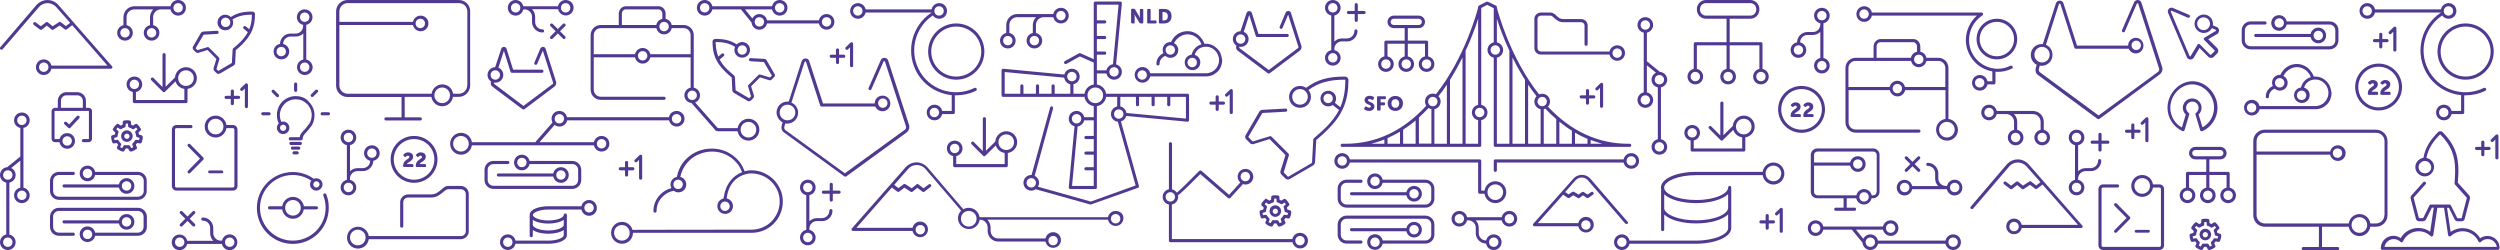 <svg xmlns="http://www.w3.org/2000/svg" viewBox="0 0 1600 160" enable-background="new 0 0 1600 160"><path fill="#503991" d="m623.6 56.3c-13.3 6.5-29.4 1-35.8-12.3-5.9-12-1.9-26.7 9.2-34.1.9 1.3 2.4 2.1 4.1 2.1 2.8 0 5-2.2 5-5s-2.2-5-5-5c-2.4 0-4.4 1.7-4.9 4h-42.2c-.5-2.3-2.5-4-4.9-4-2.8 0-5 2.2-5 5s2.2 5 5 5c2.4 0 4.4-1.7 4.9-4h42.2c0 0 0 .1 0 .1-.1 0-.1 0-.2.1-12 7.9-16.3 23.7-10 36.7 4.5 9.3 13.5 15 23.1 16v10.1h-6.1c-.5-2.3-2.5-4-4.9-4-2.8 0-5 2.2-5 5s2.2 5 5 5c2.4 0 4.4-1.7 4.9-4h7.1c.6 0 1-.4 1-1v-11c.3 0 .6 0 .9 0 4.2 0 8.5-.9 12.6-2.9.5-.2.7-.8.5-1.3-.4-.6-1-.8-1.5-.5m-22.6-52.3c1.7 0 3 1.3 3 3s-1.3 3-3 3-3-1.3-3-3 1.3-3 3-3m-52 6c-1.7 0-3-1.3-3-3s1.3-3 3-3 3 1.3 3 3-1.3 3-3 3m49 65c-1.7 0-3-1.3-3-3s1.3-3 3-3 3 1.3 3 3-1.3 3-3 3"/><path fill="#503991" d="m594 33c0 9.9 8.1 18 18 18s18-8.1 18-18-8.1-18-18-18-18 8.1-18 18m18-16c8.8 0 16 7.2 16 16s-7.2 16-16 16-16-7.2-16-16 7.2-16 16-16"/><path fill="#503991" d="m1589.6 56.3c-13.3 6.5-29.4 1-35.8-12.3-5.9-12-1.9-26.7 9.2-34.1.9 1.3 2.4 2.1 4.1 2.1 2.8 0 5-2.2 5-5s-2.2-5-5-5c-2.4 0-4.4 1.7-4.9 4h-42.2c-.5-2.3-2.5-4-4.9-4-2.8 0-5 2.2-5 5s2.2 5 5 5c2.4 0 4.4-1.7 4.9-4h42.2c0 0 0 .1 0 .1-.1 0-.1 0-.2.1-12 7.9-16.3 23.7-10 36.7 4.5 9.3 13.5 15 23.1 16v10.1h-6.1c-.5-2.3-2.5-4-4.9-4-2.8 0-5 2.2-5 5s2.2 5 5 5c2.4 0 4.4-1.7 4.9-4h7.1c.6 0 1-.4 1-1v-11c.3 0 .6 0 .9 0 4.2 0 8.5-.9 12.6-2.9.5-.2.7-.8.5-1.3-.4-.6-1-.8-1.5-.5m-22.6-52.3c1.7 0 3 1.3 3 3s-1.3 3-3 3-3-1.3-3-3 1.3-3 3-3m-52 6c-1.7 0-3-1.3-3-3s1.3-3 3-3 3 1.3 3 3-1.3 3-3 3m49 65c-1.7 0-3-1.3-3-3s1.3-3 3-3 3 1.3 3 3-1.3 3-3 3"/><path fill="#503991" d="m1560 33c0 9.9 8.1 18 18 18s18-8.1 18-18-8.1-18-18-18-18 8.1-18 18m18-16c8.8 0 16 7.2 16 16s-7.2 16-16 16-16-7.2-16-16 7.2-16 16-16"/><path fill="#503991" d="m499.4 121.2c-1.1-2.4-2.5-4.5-4.3-6.3-1.8-1.8-4-3.2-6.4-4.3-2.4-1.1-5.1-1.6-7.9-1.6-.2 0-.4 0-.6 0-.1 0-.1 0-.2 0-.1 0-.2 0-.4.1-.2 0-.4 0-.6 0-.5.1-1.1.1-1.7.3-.2 0-.3.1-.4.2-.1 0-.2 0-.3.1-.7-1.9-1.6-3.7-2.8-5.4-1.4-1.9-3-3.5-4.9-4.9-1.9-1.4-4-2.5-6.3-3.2-2.3-.8-4.7-1.1-7.2-1.1-3.1 0-6.1.6-8.8 1.7-2.7 1.1-5.1 2.7-7.1 4.6-2 1.9-3.7 4.3-4.8 6.9-.7 1.5-1.2 3.2-1.5 4.9-2.3.4-4.1 2.5-4.1 4.9 0 .8.2 1.6.6 2.3-2.6.6-5 2-7 4-3 3-4.5 6.6-4.5 10.7 0 .6.4 1 1 1s1-.4 1-1c0-3.7 1.3-6.7 3.9-9.3 2-2 4.4-3.2 7.1-3.7.8.6 1.8 1 3 1 2.8 0 5-2.2 5-5 0-2.4-1.6-4.3-3.8-4.9.3-1.4.7-2.8 1.3-4.1 1.1-2.4 2.6-4.5 4.4-6.3 1.8-1.8 4-3.2 6.5-4.2 2.5-1 5.2-1.6 8-1.6 2.3 0 4.5.3 6.6 1 2.1.7 4 1.7 5.7 2.9 1.7 1.3 3.2 2.8 4.5 4.5 1.1 1.5 1.9 3.1 2.5 4.8-6.2 2.4-10.4 7.9-11.6 15.5-.1.4-.1.8-.2 1.1 0 .1 0 .1 0 .2-2.3.5-4 2.5-4 4.9 0 2.8 2.2 5 5 5s5-2.2 5-5c0-2.4-1.7-4.4-4-4.9 0-.4.1-.7.1-1 1.3-8.6 6.6-14 14.6-15 .3 0 .7 0 1 0 2.5 0 4.9.5 7.1 1.4 2.2.9 4.2 2.3 5.8 3.9 1.6 1.6 3 3.5 3.9 5.7 1 2.2 1.4 4.5 1.4 7 0 2.4-.5 4.8-1.4 7-1 2.2-2.3 4.1-3.9 5.8-1.6 1.6-3.6 2.9-5.8 3.8-2.2.9-4.6 1.4-7.1 1.4 0 0-75.9 0-76 .1-.8-2.9-3.5-5.1-6.7-5.1-3.9 0-7 3.1-7 7s3.1 7 7 7 7-3.1 7-7h75.7c2.8 0 5.5-.5 7.9-1.5 2.4-1 4.6-2.5 6.4-4.3 1.8-1.8 3.3-3.9 4.3-6.4 1.1-2.4 1.6-5.1 1.6-7.8 0-2.7-.5-5.4-1.6-7.8m-62.4-3.2c0 1.7-1.3 3-3 3s-3-1.3-3-3 1.3-3 3-3 3 1.3 3 3m30 14c0 1.7-1.3 3-3 3s-3-1.3-3-3 1.3-3 3-3 3 1.3 3 3m-69 22c-2.8 0-5-2.2-5-5s2.2-5 5-5 5 2.2 5 5-2.2 5-5 5"/><path fill="#503991" d="m433 71c-2.4 0-4.4 1.7-4.9 4h-65.2c-.5-2.3-2.5-4-4.9-4-2.8 0-5 2.2-5 5 0 .9.2 1.7.6 2.4l-10.6 12.1c-.1.1-.2.3-.2.5h-2.6-.4-37.8c-.5-3.4-3.4-6-6.9-6-3.9 0-7 3.1-7 7s3.1 7 7 7c3.5 0 6.4-2.6 6.9-6h37.8.4 39.8c0 0 .1 0 .1 0 .5 2.3 2.5 4 4.9 4 2.8 0 5-2.2 5-5s-2.2-5-5-5c-2.4 0-4.4 1.7-4.9 4 0 0-.1 0-.1 0h-34.7l9.7-11.1c.8.7 1.9 1.1 3.1 1.1 2.4 0 4.4-1.7 4.9-4h65.2c.5 2.3 2.5 4 4.9 4 2.8 0 5-2.2 5-5s-2.3-5-5.1-5m-138 26c-2.8 0-5-2.2-5-5s2.2-5 5-5 5 2.2 5 5-2.2 5-5 5m90-8c1.7 0 3 1.3 3 3s-1.3 3-3 3-3-1.3-3-3 1.3-3 3-3m-27-10c-1.7 0-3-1.3-3-3s1.3-3 3-3 3 1.3 3 3-1.3 3-3 3m75 0c-1.7 0-3-1.3-3-3s1.3-3 3-3 3 1.3 3 3-1.3 3-3 3"/><path fill="#503991" d="m294.8 119h-7.8c-1.1 0-2.1.3-2.9 1l-.8.6c-2.7 2.4-4.5 3.8-7.2 3.8h-14.8c-2.8 0-5.2 2.2-5.2 5v15.3c0 .6.4 1 1 1s1-.4 1-1v-15.3c0-1.7 1.4-3 3.2-3h14.7c3.4 0 5.6-1.7 8.5-4.2l.7-.5c.5-.4 1.1-.6 1.8-.6h7.9c1.7 0 3.2 1.3 3.2 3v24c0 1.7-1.4 3-3.2 3h-58.9c-.5-3.4-3.4-6-6.9-6-3.9 0-7 3.1-7 7s3.1 7 7 7c3.5 0 6.4-2.6 6.9-6h59c.1 0 .1 0 .1 0 2.7-.2 4.9-2.3 4.9-5v-24c0-2.9-2.3-5.1-5.2-5.1m-65.8 38c-2.8 0-5-2.2-5-5s2.2-5 5-5 5 2.2 5 5-2.2 5-5 5"/><path fill="#503991" d="m1135 104c-3.5 0-6.4 2.6-6.9 6h-43.1c0 0 0 0 0 0-12.4.1-22 4.5-22 10 0 .3 0 .6.1.9v11.7c-.1.1-.1.3-.1.4 0 .3 0 .6.1.9v13c0 .6.4 1 1 1s1-.4 1-1v-9.6c3.5 3.4 11.3 5.7 20.4 5.7 9.2 0 17-2.4 20.5-5.8v8.8c0 3.9-8.4 8-21 8h-42.1c-.5-2.3-2.5-4-4.9-4-2.8 0-5 2.2-5 5s2.2 5 5 5c2.4 0 4.4-1.7 4.9-4h42.1c12.9 0 23-4.4 23-10v-26c0-.6-.4-1-1-1s-1 .4-1 1c0 3.9-8.2 8-20.5 8-11.6 0-19.5-3.7-20.4-7.3v-1c0 0 0-.1 0-.1.6-3.7 8.7-7.5 20.4-7.5h42.6c.5 3.4 3.4 6 6.9 6 3.9 0 7-3.1 7-7s-3.1-7.1-7-7.1m-97 54c-1.7 0-3-1.3-3-3s1.3-3 3-3 3 1.3 3 3-1.3 3-3 3m47.5-28c9.2 0 17-2.4 20.5-5.8v8.8c0 3.9-8.2 8-20.5 8-11.6 0-19.5-3.7-20.4-7.3v-9.4c3.5 3.4 11.2 5.7 20.4 5.7m49.5-14c-2.8 0-5-2.2-5-5s2.2-5 5-5 5 2.2 5 5-2.2 5-5 5"/><path fill="#503991" d="m1128 44.1c0 0 0-.1 0 0v-16.1c0-.6-.4-1-1-1h-20v-15h13.2c3.2 0 5.8-2.6 5.8-5.8v-.4c0-3.2-2.6-5.8-5.8-5.8h-28.4c-3.2 0-5.8 2.6-5.8 5.8v.4c0 3.2 2.6 5.8 5.8 5.8h13.2v15h-20c-.6 0-1 .4-1 1v16c0 0 0 .1 0 .1-2.3.5-4 2.5-4 4.9 0 2.8 2.2 5 5 5s5-2.2 5-5c0-2.4-1.7-4.4-4-4.9 0 0 0-.1 0-.1v-15h19v15.1c-2.3.5-4 2.5-4 4.9 0 2.8 2.2 5 5 5s5-2.2 5-5c0-2.4-1.7-4.4-4-4.9v-15.1h19v15c0 0 0 .1 0 .1-2.3.5-4 2.5-4 4.9 0 2.8 2.2 5 5 5s5-2.2 5-5c0-2.4-1.7-4.4-4-4.9m-36.2-34.1c-2.1 0-3.8-1.7-3.8-3.8v-.4c0-2.1 1.7-3.8 3.8-3.8h28.4c2.1 0 3.8 1.7 3.8 3.8v.4c0 2.1-1.7 3.8-3.8 3.8h-28.4m-3.8 39c0 1.7-1.3 3-3 3s-3-1.3-3-3 1.3-3 3-3 3 1.3 3 3m21 0c0 1.7-1.3 3-3 3s-3-1.3-3-3 1.3-3 3-3 3 1.3 3 3m18 3c-1.7 0-3-1.3-3-3s1.3-3 3-3 3 1.3 3 3-1.3 3-3 3"/><path fill="#503991" d="m479 76c-3.5 0-6.4 2.6-6.9 6h-12.3l-.5-.1-14.4-16.3c1.8-.7 3.1-2.5 3.1-4.6 0-2.4-1.7-4.4-4-4.9 0 0 0-.1 0-.1v-33.5c0-3.6-2.9-6.5-6.4-6.5h-7.6c0 0-.1 0-.1 0-.4-2-1.9-3.5-3.9-3.9v-3.3c0-2.7-2-4.8-4.5-4.8h-20.9c-2.6 0-4.6 2.2-4.6 4.8v7.2h-11.5c-3.6 0-6.5 2.9-6.5 6.5v34.9c0 3.6 2.9 6.5 6.5 6.5h40.5c.6 0 1-.4 1-1s-.4-1-1-1h-40.5c-2.5 0-4.5-2-4.5-4.5v-20.8c.1 0 .2.1.3.1h26c0 0 .1 0 .1 0 .5 2.3 2.5 4 4.9 4 2.4 0 4.4-1.7 4.9-4h25.8v19.3c0 0 0 .1 0 .1-2.3.5-4 2.5-4 4.9 0 2.6 2 4.7 4.5 4.9l15.5 17.6c.1.2.4.3.6.3l.9.2c.1 0 .1 0 .2 0h12.4c.5 3.4 3.4 6 6.9 6 3.9 0 7-3.1 7-7s-3.1-7-7-7m-51-59c0 1.7-1.3 3-3 3s-3-1.3-3-3 1.3-3 3-3 3 1.3 3 3m-30-8.2c0-1.6 1.1-2.8 2.5-2.8h20.9c1.4 0 2.5 1.3 2.5 2.8v3.3c-2 .4-3.5 1.9-3.9 3.9h-22v-7.2m13.3 29.9c-1.7 0-3-1.3-3-3s1.3-3 3-3c1.7 0 3 1.3 3 3s0 0 0 0c0 1.6-1.3 3-3 3m4.9-4c-.5-2.3-2.5-4-4.9-4-2.4 0-4.4 1.7-4.9 4 0 0-.1 0-.1 0h-26c-.1 0-.2 0-.3.1v-12.3c0-2.5 2-4.5 4.5-4.5h35.6c.5 2.3 2.5 4 4.9 4 2.4 0 4.4-1.7 4.9-4 0 0 .1 0 .1 0h7.6c2.4 0 4.4 2 4.4 4.5v12.2h-25.8m23.8 26.3c0-1.7 1.3-3 3-3s3 1.3 3 3-1.3 3-3 3-3-1.3-3-3m39 27c-2.8 0-5-2.2-5-5s2.2-5 5-5 5 2.2 5 5-2.2 5-5 5"/><path fill="#503991" d="m293.7 0h-71.3c-4 0-7.3 3.3-7.3 7.3v47.5c0 4 3.3 7.3 7.3 7.3h34.6v13h-10c-.6 0-1 .4-1 1s.4 1 1 1h22c.6 0 1-.4 1-1s-.4-1-1-1h-10v-13.1h17.1c.5 3.4 3.4 6 6.9 6s6.4-2.6 6.9-6h3.7c4 0 7.3-3.3 7.3-7.3v-47.4c.1-4-3.2-7.3-7.2-7.3m-10.7 66c-2.8 0-5-2.2-5-5s2.2-5 5-5 5 2.2 5 5-2.2 5-5 5m16-11.3c0 2.9-2.4 5.3-5.3 5.3h-3.7c-.5-3.4-3.4-6-6.9-6s-6.4 2.6-6.9 6h-53.7c-2.9 0-5.3-2.4-5.3-5.3v-38.7h47c0 0 .1 0 .1 0 .5 2.3 2.5 4 4.9 4 2.8 0 5-2.2 5-5s-2.2-5-5-5c-2.4 0-4.4 1.7-4.9 4 0 0-.1 0-.1 0h-47v-6.7c0-2.9 2.4-5.3 5.3-5.3h71.3c2.9 0 5.3 2.4 5.3 5.3v47.4zm-33-39.7c0-1.7 1.3-3 3-3s3 1.3 3 3-1.3 3-3 3-3-1.3-3-3"/><path fill="#503991" d="m1520.7 83h-71.3c-4 0-7.3 3.3-7.3 7.3v47.5c0 4 3.3 7.3 7.3 7.3h34.7v13h-10c-.6 0-1 .4-1 1s.4 1 1 1h22c.6 0 1-.4 1-1s-.4-1-1-1h-10v-13h17.1c.5 3.4 3.4 6 6.9 6s6.4-2.6 6.9-6h3.7c4 0 7.3-3.3 7.3-7.3v-47.5c0-4-3.3-7.3-7.3-7.3m-10.7 66c-2.8 0-5-2.2-5-5s2.2-5 5-5 5 2.2 5 5-2.2 5-5 5m16-11.3c0 2.9-2.4 5.3-5.3 5.3h-3.7c-.5-3.4-3.4-6-6.9-6s-6.4 2.6-6.9 6h-53.7c-2.9 0-5.3-2.4-5.3-5.3v-38.7h47c0 0 .1 0 .1 0 .5 2.3 2.5 4 4.9 4 2.8 0 5-2.2 5-5s-2.2-5-5-5c-2.4 0-4.4 1.7-4.9 4 0 0-.1 0-.1 0h-47v-6.7c0-2.9 2.4-5.3 5.3-5.3h71.3c2.9 0 5.3 2.4 5.3 5.3v47.4zm-33-39.7c0-1.7 1.3-3 3-3s3 1.3 3 3-1.3 3-3 3-3-1.3-3-3"/><path fill="#503991" d="m679 5c-2.4 0-4.4 1.7-4.9 4h-23.1c-3.9 0-7 3.2-7 7v5c0 0 0 .1 0 .1-2.3.5-4 2.5-4 4.9 0 2.8 2.2 5 5 5s5-2.2 5-5c0-2.4-1.7-4.4-4-4.9 0 0 0-.1 0-.1v-5c0-2.8 2.2-5 5-5h12.1c-1.3 1.3-2.1 3.1-2.1 5v5c0 0 0 .1 0 .1-2.3.5-4 2.5-4 4.9 0 2.8 2.2 5 5 5s5-2.2 5-5c0-2.4-1.7-4.4-4-4.9 0 0 0-.1 0-.1v-5c0-2.8 2.2-5 5-5h6.1c.5 2.3 2.5 4 4.9 4 2.8 0 5-2.2 5-5s-2.2-5-5-5m-31 21c0 1.7-1.3 3-3 3s-3-1.3-3-3 1.3-3 3-3 3 1.3 3 3m17 0c0 1.7-1.3 3-3 3s-3-1.3-3-3 1.3-3 3-3 3 1.3 3 3m14-13c-1.7 0-3-1.3-3-3s1.3-3 3-3 3 1.3 3 3-1.3 3-3 3"/><path fill="#503991" d="m114 0c-2.4 0-4.4 1.7-4.9 4h-23.1c-3.9 0-7 3.2-7 7v5c0 0 0 .1 0 .1-2.3.5-4 2.5-4 4.9 0 2.8 2.2 5 5 5s5-2.2 5-5c0-2.4-1.7-4.4-4-4.9 0 0 0-.1 0-.1v-5c0-2.8 2.2-5 5-5h12.1c-1.3 1.3-2.1 3.1-2.1 5v5c0 0 0 .1 0 .1-2.3.5-4 2.5-4 4.9 0 2.8 2.2 5 5 5s5-2.2 5-5c0-2.4-1.7-4.4-4-4.9 0 0 0-.1 0-.1v-5c0-2.8 2.2-5 5-5h6.1c.5 2.3 2.5 4 4.9 4 2.8 0 5-2.2 5-5s-2.2-5-5-5m-31 21c0 1.7-1.3 3-3 3s-3-1.3-3-3 1.3-3 3-3 3 1.3 3 3m17 0c0 1.7-1.3 3-3 3s-3-1.3-3-3 1.3-3 3-3 3 1.3 3 3m14-13c-1.7 0-3-1.3-3-3s1.3-3 3-3 3 1.3 3 3-1.3 3-3 3"/><path fill="#503991" d="m581.8 80c0 0 0 0 0 0l-13.4-41.3c-.3-1.1-1.3-1.7-2.4-1.7-1.1 0-2.1.7-2.4 1.7l-7.7 17.6c-.2.5 0 1.1.5 1.3.5.2 1.1 0 1.3-.5l7.7-17.6c.1-.3.4-.4.5-.4.1 0 .4 0 .5.4l13.4 41.3c.3.8 0 1.8-.8 2.3l-38.3 27.8-38-27.6c-.7-.5-1-1.5-.7-2.3l.5-1.7c0-.1 0-.2 0-.3.4.1.9.1 1.3.1 3.9 0 7-3.1 7-7 0-2.9-1.8-5.4-4.3-6.4l8.4-26c.1-.3.4-.4.5-.4.1 0 .4 0 .5.4l9 27.8c.1.4.5.7 1 .7h34.3c.8 1.8 2.5 3 4.6 3 2.8 0 5-2.2 5-5s-2.2-5-5-5-5 2.2-5 5h-33.1l-8.8-27.1c-.3-1.1-1.3-1.7-2.4-1.7-1.1 0-2.1.7-2.4 1.7l-8.3 25.9c-.3 0-.5 0-.8 0-3.9 0-7 3.1-7 7 0 2.7 1.6 5.1 3.9 6.3-.1.1-.1.2-.1.3l-.5 1.7c-.5 1.7 0 3.5 1.5 4.5l38.6 28.1c.2.1.4.2.6.2s.4-.1.6-.2l38.9-28.3c1.2-1.1 1.8-2.9 1.3-4.6m-16.8-17c1.7 0 3 1.3 3 3s-1.3 3-3 3-3-1.3-3-3 1.3-3 3-3m-66 9c0-2.8 2.2-5 5-5s5 2.2 5 5-2.2 5-5 5-5-2.2-5-5"/><path fill="#503991" d="m651 91c0-3.9-3.1-7-7-7-3.7 0-6.8 3-7 6.6l-6 5.9v-20.5c0-.6-.4-1-1-1s-1 .4-1 1v20.7l-5.8-5.8c-.4-.4-1-.4-1.4 0s-.4 1 0 1.4l7.4 7.4c.2.2.5.3.7.3.3 0 .5-.1.7-.3l6.7-6.6c.8 2.5 3 4.4 5.7 4.8v7.1h-31v-5.1c2.3-.5 4-2.5 4-4.9 0-2.8-2.2-5-5-5s-5 2.2-5 5c0 2.4 1.7 4.4 4 4.9v6.1c0 .6.4 1 1 1h33c.6 0 1-.4 1-1v-8.1c3.4-.5 6-3.4 6-6.9m-43 4c0-1.7 1.3-3 3-3s3 1.3 3 3-1.3 3-3 3-3-1.3-3-3m36 1c-2.8 0-5-2.2-5-5 0-2.8 2.2-5 5-5s5 2.2 5 5c0 2.8-2.2 5-5 5"/><path fill="#503991" d="m126 50c0-3.9-3.1-7-7-7-3.7 0-6.8 3-7 6.6l-6 5.9v-20.5c0-.6-.4-1-1-1s-1 .4-1 1v20.7l-5.8-5.8c-.4-.4-1-.4-1.4 0s-.4 1 0 1.4l7.4 7.4c.2.2.5.3.7.3.3 0 .5-.1.7-.3l6.7-6.6c.8 2.5 3 4.4 5.7 4.8v7.1h-31v-5.1c2.3-.5 4-2.5 4-4.9 0-2.8-2.2-5-5-5s-5 2.2-5 5c0 2.4 1.7 4.4 4 4.9v6.1c0 .6.4 1 1 1h33c.6 0 1-.4 1-1v-8.1c3.4-.5 6-3.4 6-6.9m-43 4c0-1.7 1.3-3 3-3s3 1.3 3 3-1.3 3-3 3-3-1.3-3-3m36 1c-2.8 0-5-2.2-5-5 0-2.8 2.2-5 5-5s5 2.2 5 5c0 2.8-2.2 5-5 5"/><path fill="#503991" d="m1198.8 95h-35.7c-2.3 0-4.2 1.9-4.2 4.1v23.7c0 2.3 1.9 4.1 4.2 4.1h16.8v6h-5c-.6 0-1 .4-1 1s.4 1 1 1h12c.6 0 1-.4 1-1s-.4-1-1-1h-5v-6h6.1c.5 2.3 2.5 4 4.9 4s4.4-1.7 4.9-4h.9c2.3 0 4.2-1.9 4.2-4.1v-23.7c.1-2.2-1.8-4.1-4.1-4.1m-5.8 34c-1.7 0-3-1.3-3-3s1.3-3 3-3 3 1.3 3 3-1.3 3-3 3m8-6.1c0 1.2-1 2.1-2.2 2.1h-.9c-.5-2.3-2.5-4-4.9-4s-4.4 1.7-4.9 4h-24.9c-1.2 0-2.2-1-2.2-2.1v-16.9h23.1c.5 2.3 2.5 4 4.9 4 2.8 0 5-2.2 5-5s-2.2-5-5-5c-2.4 0-4.4 1.7-4.9 4h-23.1v-4.9c0-1.2 1-2.1 2.2-2.1h35.7c1.2 0 2.2 1 2.2 2.1v23.8zm-15-17.9c0-1.7 1.3-3 3-3s3 1.3 3 3-1.3 3-3 3-3-1.3-3-3"/><path fill="#503991" d="m377 128c-2.4 0-4.4 1.7-4.9 4h-21.2c-5.8 0-11.9 1.9-11.9 5.5v13.3c0 .6.4 1 1 1s1-.4 1-1v-3.6c2.3 1.6 6.2 2.4 9.9 2.4s7.6-.8 9.9-2.4v3.3c0 1.5-3.8 3.5-9.9 3.5h-21c-.5-2.3-2.5-4-4.9-4-2.8 0-5 2.2-5 5s2.2 5 5 5c2.4 0 4.4-1.7 4.9-4h21c5.8 0 11.9-1.9 11.9-5.5v-12.9c0-.6-.4-1-1-1s-1 .4-1 1c0 1.5-3.8 3.5-9.9 3.5s-9.9-2.1-9.9-3.5 3.8-3.5 9.9-3.5h21.2c.5 2.3 2.5 4 4.9 4 2.8 0 5-2.2 5-5s-2.2-5.1-5-5.1m-52 30c-1.7 0-3-1.3-3-3s1.3-3 3-3 3 1.3 3 3-1.3 3-3 3m25.9-14.9c3.7 0 7.6-.8 9.9-2.4v3.3c0 1.5-3.8 3.5-9.9 3.5s-9.9-2.1-9.9-3.5v-3.3c2.3 1.6 6.2 2.4 9.9 2.4m26.1-7.1c-1.7 0-3-1.3-3-3s1.3-3 3-3 3 1.3 3 3-1.3 3-3 3"/><path fill="#503991" d="m781.2 34.4c-.5-1.3-1.3-2.4-2.2-3.3-.9-.9-2-1.7-3.3-2.3-1.3-.6-2.6-.8-4-.8-.2 0-.4 0-.5 0-.1 0-.1 0-.2 0-.1 0-.1 0-.2 0-.4-1-.8-2-1.4-2.8-.7-1-1.6-2-2.5-2.8-1-.8-2.1-1.4-3.2-1.8-2.6-1-5.8-.8-8.3.3-1.4.6-2.6 1.5-3.7 2.6-.9 1-1.7 2.2-2.3 3.4-.1 0-.2 0-.3 0-2.8 0-5 2.2-5 5 0 .8.2 1.5.5 2.1-.8.4-1.5.9-2.2 1.5-1.6 1.5-2.3 3.3-2.3 5.4 0 .6.4 1 1 1s1-.4 1-1c0-1.6.6-2.8 1.7-3.9.5-.5 1.1-.9 1.7-1.1.1 0 .2-.1.3-.2.9.8 2 1.3 3.3 1.3 2.8 0 5-2.2 5-5 0-1.9-1.1-3.6-2.7-4.4.5-1 1.1-1.8 1.8-2.6.9-.9 1.9-1.6 3.1-2.2 2.1-1 4.6-1.1 6.8-.3 1 .4 1.9.9 2.7 1.5.8.6 1.5 1.4 2.1 2.3.4.6.8 1.4 1 2.1-3.2.9-5.4 3.3-6.3 6.6-2.5.3-4.4 2.4-4.4 4.9 0 2.8 2.2 5 5 5s5-2.2 5-5c0-2.3-1.5-4.2-3.6-4.8.9-2.8 2.9-4.6 5.8-5.1 0 0 0 0 .1 0 .2 0 .4-.1.7-.1.2 0 .5 0 .7 0 1.2 0 2.2.2 3.2.7 1 .4 1.9 1.1 2.6 1.8.8.8 1.4 1.7 1.8 2.7.4 1 .7 2.1.7 3.3 0 1.2-.2 2.3-.7 3.3-.4 1-1 2-1.8 2.7-.7.8-1.6 1.4-2.6 1.8-1 .4-2.1.7-3.2.7h-35.8c-.5-2.3-2.5-4-4.9-4-2.8 0-5 2.2-5 5s2.2 5 5 5c2.4 0 4.4-1.7 4.9-4h35.8c1.4 0 2.8-.3 4-.8 1.2-.5 2.3-1.3 3.3-2.2.9-.9 1.7-2.1 2.2-3.3.5-1.3.8-2.7.8-4.1-.2-1.4-.5-2.8-1-4.1m-32.2.6c-1.7 0-3-1.3-3-3s1.3-3 3-3 3 1.3 3 3-1.3 3-3 3m17 5c0 1.7-1.3 3-3 3s-3-1.3-3-3 1.3-3 3-3 3 1.3 3 3m-35 11c-1.7 0-3-1.3-3-3s1.3-3 3-3 3 1.3 3 3-1.3 3-3 3"/><path fill="#503991" d="m1491.2 55.4c-.5-1.3-1.3-2.4-2.2-3.3-.9-.9-2-1.7-3.3-2.3-1.3-.6-2.6-.8-4-.8-.2 0-.4 0-.5 0-.1 0-.1 0-.2 0-.1 0-.1 0-.2 0-.4-1-.8-2-1.4-2.8-.7-1-1.6-2-2.5-2.8-1-.8-2.1-1.4-3.2-1.8-2.6-1-5.8-.8-8.3.3-1.4.6-2.6 1.5-3.7 2.6-.9 1-1.7 2.2-2.3 3.4-.1 0-.2 0-.3 0-2.8 0-5 2.2-5 5 0 .8.2 1.5.5 2.1-.8.4-1.5.9-2.2 1.5-1.6 1.5-2.3 3.3-2.3 5.4 0 .6.4 1 1 1s1-.4 1-1c0-1.6.6-2.8 1.7-3.9.5-.5 1.1-.9 1.7-1.1.1 0 .2-.1.3-.2.9.8 2 1.3 3.3 1.3 2.8 0 5-2.2 5-5 0-1.9-1.1-3.6-2.7-4.4.5-1 1.1-1.8 1.8-2.6.9-.9 1.9-1.6 3.1-2.2 2.1-1 4.6-1.1 6.8-.3 1 .4 1.9.9 2.7 1.5.8.6 1.5 1.4 2.1 2.3.4.6.8 1.4 1 2.1-3.2.9-5.4 3.3-6.3 6.6-2.5.3-4.4 2.4-4.4 4.9 0 2.8 2.2 5 5 5s5-2.2 5-5c0-2.3-1.5-4.2-3.6-4.8.9-2.8 2.9-4.6 5.8-5.1 0 0 0 0 .1 0 .2 0 .4-.1.7-.1.2 0 .5 0 .7 0 1.2 0 2.2.2 3.2.7 1 .4 1.9 1.1 2.6 1.8.8.8 1.4 1.7 1.8 2.7.4 1 .7 2.1.7 3.3 0 1.2-.2 2.3-.7 3.3-.4 1-1 2-1.8 2.7-.7.8-1.6 1.4-2.6 1.8-1 .4-2.1.7-3.2.7h-35.8c-.5-2.3-2.5-4-4.9-4-2.8 0-5 2.2-5 5s2.2 5 5 5c2.4 0 4.4-1.7 4.9-4h35.8c1.4 0 2.8-.3 4-.8 1.2-.5 2.3-1.3 3.3-2.2.9-.9 1.7-2.1 2.2-3.3.5-1.3.8-2.7.8-4.1-.2-1.4-.5-2.8-1-4.1m-32.2.6c-1.7 0-3-1.3-3-3s1.3-3 3-3 3 1.3 3 3-1.3 3-3 3m17 5c0 1.7-1.3 3-3 3s-3-1.3-3-3 1.3-3 3-3 3 1.3 3 3m-35 11c-1.7 0-3-1.3-3-3s1.3-3 3-3 3 1.3 3 3-1.3 3-3 3"/><path fill="#503991" d="m832 149c-2.4 0-4.4 1.7-4.9 4h-77.1v-22.1c2.3-.5 4-2.5 4-4.9 0-.3 0-.7-.1-1 1.3-.9 4.6-3.8 14.3-13.6l17.8 15.4c.2.2.4.2.7.2.3 0 .5-.1.7-.3l8.1-8.9c.5.2 1 .3 1.6.3 2.8 0 5-2.2 5-5s-2.2-5-5-5-5 2.2-5 5c0 1.5.7 2.8 1.7 3.7l-7.2 7.9-17.7-15.4c-.4-.3-1-.3-1.4.1-5.8 5.9-12.4 12.4-14.3 13.9-.7-1-1.8-1.8-3.1-2.1v-29.2c0-.6-.4-1-1-1s-1 .4-1 1v29.1c-2.3.5-4 2.5-4 4.9s1.7 4.4 4 4.9v23.1c0 .6.4 1 1 1h78.1c.5 2.3 2.5 4 4.9 4 2.8 0 5-2.2 5-5s-2.3-5-5.1-5m-35-39c1.7 0 3 1.3 3 3s-1.3 3-3 3-3-1.3-3-3 1.3-3 3-3m-51 16c0-1.7 1.3-3 3-3s3 1.3 3 3-1.3 3-3 3-3-1.3-3-3m86 31c-1.7 0-3-1.3-3-3s1.3-3 3-3 3 1.3 3 3-1.3 3-3 3"/><path fill="#503991" d="m1035 29c-2.4 0-4.4 1.7-4.9 4h-43.9c-1.2 0-2.2-1-2.2-2.1v-18.8c0-1.2 1-2.1 2.2-2.1h6c.4 0 .8.1 1.2.4l.5.4c2.5 2.3 3.9 3.4 6.7 3.4h11.3c1.2 0 2.2 1 2.2 2.1v12c0 .6.4 1 1 1s1-.4 1-1v-12c0-2.3-1.9-4.1-4.2-4.1h-11.3c-2 0-3-.6-5.3-2.9 0 0-.1 0-.1-.1l-.6-.4c-.7-.5-1.6-.8-2.4-.8h-6c-2.3 0-4.2 1.9-4.2 4.1v18.7c0 2.2 1.7 3.9 3.8 4.1.1 0 .1 0 .2 0h44.1c.5 2.3 2.5 4 4.9 4 2.8 0 5-2.2 5-5s-2.2-4.9-5-4.9m0 8c-1.7 0-3-1.3-3-3s1.3-3 3-3 3 1.3 3 3-1.3 3-3 3"/><path fill="#503991" d="m355.9 52.4c0 0 0 0 0 0l-6.7-21.2c-.2-.7-.9-1.2-1.7-1.2-.8 0-1.4.5-1.7 1.1l-3.8 9c-.2.5 0 1.1.5 1.3.5.2 1.1 0 1.3-.5l3.6-8.5 6.6 20.6c0 0 0 0 0 0 .1.2 0 .5-.2.7l-18.8 14.1-13-9.8c0 0-5.7-4.3-5.7-4.3-.2-.1-.3-.4-.2-.7l.1-.2c.3.1.6.1.9.1 2.8 0 5-2.2 5-5 0-2.1-1.3-3.9-3.1-4.6l3.5-10.8 4.2 13.4c.1.4.5.7 1 .7h19.1c.6 0 1-.4 1-1s-.4-1-1-1h-18.4l-4.2-13.4c-.2-.7-.9-1.2-1.7-1.2-.8 0-1.4.5-1.7 1.2l-3.9 11.8c-2.7 0-4.9 2.3-4.9 5 0 1.7.9 3.3 2.3 4.2l-.1.3c-.3 1.1 0 2.2.9 2.9 0 0 4 3 4.1 3.1l15.2 11.4c.2.1.4.2.6.2s.4-.1.6-.2l19.4-14.6c.8-.7 1.2-1.8.9-2.9m-38.9-7.4c1.7 0 3 1.3 3 3s-1.3 3-3 3-3-1.3-3-3 1.3-3 3-3"/><path fill="#503991" d="m361.7 15.3c-.4-.4-1-.4-1.4 0l-3.3 3.3-3.3-3.3c-.4-.4-1-.4-1.4 0s-.4 1 0 1.4l3.3 3.3-3.3 3.3c-.4.4-.4 1 0 1.4.2.2.5.3.7.3s.5-.1.7-.3l3.3-3.3 3.3 3.3c.2.2.5.3.7.3s.5-.1.7-.3c.4-.4.4-1 0-1.4l-3.3-3.3 3.3-3.3c.4-.4.4-1 0-1.4"/><path fill="#503991" d="m362 0c-2.4 0-4.4 1.7-4.9 4h-22.2c-.5-2.3-2.5-4-4.9-4-2.8 0-5 2.2-5 5s2.2 5 5 5c2.4 0 4.4-1.7 4.9-4h.7c0 0 .1 0 .1 0 2.6 0 4.8 2.1 4.8 4.8v3.2c0 0 0 .1 0 .1 0 .1 0 .2 0 .3 0 0 0 0 0 0 .2 3.5 3.1 6.4 6.7 6.4.6 0 1-.4 1-1s-.4-1-1-1c-2.6 0-4.6-2-4.7-4.6v-3.5c0-1.9-.8-3.6-2-4.8h16.7c.5 2.3 2.5 4 4.9 4 2.8 0 5-2.2 5-5s-2.3-4.9-5.1-4.9m-32 8c-1.7 0-3-1.3-3-3s1.3-3 3-3 3 1.3 3 3-1.3 3-3 3m32 0c-1.7 0-3-1.3-3-3s1.3-3 3-3 3 1.3 3 3-1.3 3-3 3"/><path fill="#503991" d="m714 135c-2.4 0-4.4 1.7-4.9 4h-82.2c-.5-3.4-3.4-6-6.9-6-1.3 0-2.4.3-3.5.9l-23.2-27.1c-1.8-1.8-4.2-2.9-6.7-2.9-2.5 0-4.9 1-6.8 2.9l-34.6 39.4c0 0 0 .1-.1.1 0 .1-.1.1-.1.2 0 .1 0 .1 0 .2 0 0 0 .1 0 .1 0 .1 0 .1 0 .2 0 .1 0 .1 0 .2 0 .1.1.1.1.1 0 .1.1.1.1.2 0 0 .1.1.2.1 0 0 .1.1.1.1.1 0 .2.1.4.1h38c0 0 .1 0 .1 0 .5 2.3 2.5 4 4.9 4 2.8 0 5-2.2 5-5s-2.2-5-5-5c-2.4 0-4.4 1.7-4.9 4 0 0-.1 0-.1 0h-35.8l22.7-25.8 3.4 2.6c.4.3 1 .3 1.3 0l3.3-2.5 4 2.6c.4.3.9.2 1.3-.1l3-2.4 3.3 2.5c.2.1.4.2.6.2.3 0 .5-.1.7-.3l3.9-3c.4-.3.5-1 .2-1.4-.3-.4-1-.5-1.4-.2l-3.3 2.5-3.3-2.5c-.4-.3-.9-.3-1.2 0l-3.1 2.5-4-2.6c-.4-.2-.8-.2-1.2 0l-3.3 2.5-2.7-2.1 9.1-10.4c1.4-1.5 3.3-2.3 5.3-2.3s3.9.8 5.3 2.2l23.1 27c-1.2 1.3-2 3-2 4.8 0 3.9 3.1 7 7 7 3.5 0 6.4-2.6 6.9-6h.1c2.8 0 5 2.3 5 5.1v2.3c0 0 0 .1 0 .1.2 3.6 3.1 6.5 6.7 6.5h30.2c0 0 .1 0 .1 0 .5 2.3 2.5 4 4.9 4 2.8 0 5-2.2 5-5s-2.2-5-5-5c-2.4 0-4.4 1.7-4.9 4 0 0-.1 0-.1 0h-30.3c-2.6 0-4.7-2.2-4.7-5v-1.9c0-2-.8-3.8-2.1-5.1h77.2c.5 2.3 2.5 4 4.9 4 2.8 0 5-2.2 5-5s-2.2-4.6-5-4.6m-125 9c1.7 0 3 1.3 3 3s-1.3 3-3 3-3-1.3-3-3 1.3-3 3-3m85 7c1.7 0 3 1.3 3 3s-1.3 3-3 3-3-1.3-3-3 1.3-3 3-3m-54-6c-2.8 0-5-2.2-5-5s2.2-5 5-5 5 2.2 5 5-2.2 5-5 5m94-2c-1.7 0-3-1.3-3-3s1.3-3 3-3 3 1.3 3 3-1.3 3-3 3"/><path fill="#503991" d="m243 98c0-2.8-2.2-5-5-5s-5 2.2-5 5c0 2.4 1.6 4.3 3.9 4.9 0 2.6-2.1 4.7-4.7 4.7h-3.4c-1.9 0-3.6.8-4.8 2v-16.7c2.3-.5 4-2.5 4-4.9 0-2.8-2.2-5-5-5s-5 2.2-5 5c0 2.4 1.7 4.4 4 4.9v22.2c-2.3.5-4 2.5-4 4.9 0 2.8 2.2 5 5 5s5-2.2 5-5c0-2.4-1.7-4.4-4-4.9v-.7c0 0 0-.1 0-.1 0-2.6 2.1-4.8 4.8-4.8h3.3c0 0 0 0 0 0 .1 0 .1 0 .2 0h.2c0 0 0 0 .1 0 3.5-.2 6.2-3.1 6.3-6.6 2.3-.4 4.1-2.4 4.1-4.9m-23-10c0-1.7 1.3-3 3-3s3 1.3 3 3-1.3 3-3 3-3-1.3-3-3m6 32c0 1.7-1.3 3-3 3s-3-1.3-3-3 1.3-3 3-3 3 1.3 3 3m12-19c-1.7 0-3-1.3-3-3s1.3-3 3-3 3 1.3 3 3-1.3 3-3 3"/><path fill="#503991" d="m860.7 49c-10.8 0-17.8 2-24.8 7.2-1.1-.7-2.4-1.2-3.9-1.2-3.9 0-7 3.1-7 7s3.1 7 7 7 7-3.1 7-7c0-1.7-.6-3.2-1.6-4.4 6.5-4.7 13.1-6.6 23.3-6.6.2 0 .3.1.3.3 0 6.7-1 12.2-3.2 17.3l-3.5-2.8c.5-.8.8-1.7.8-2.7 0-2.8-2.2-5-5-5s-5 2.2-5 5 2.2 5 5 5c1 0 2-.3 2.8-.9l4.1 3.2c-2 3.8-4.8 7.5-8.5 11.2-2.1 2.1-4.6 4.3-7.6 6.9-.2.2-.3.4-.4.7l-.8 14.8c0 .1-.1.2-.1.3l-15.1 8.8c0 0 0 0-.1 0-.1 0-.2-.1-.2-.1l-2.5-2.5c-.1-.1-.1-.2-.1-.3l3.3-10.8c.1-.4 0-.7-.2-1l-11-11c-.3-.3-.6-.4-1-.2l-10.9 3.3c-.1 0-.2 0-.2-.1l-2.5-2.5c-.1-.1-.1-.3-.1-.4l8.8-15c.1-.1.2-.2.2-.2l14.9-.8c.6 0 1-.5.9-1.1 0-.6-.5-1-1.1-.9l-14.9.8c-.7.1-1.4.5-1.8 1.1l-8.8 15.1c-.5.8-.4 2 .4 2.7l2.5 2.5c.4.4 1 .6 1.6.6.2 0 .4 0 .6-.1l10.2-3.2 10.2 10.2-3.2 10.3c-.2.8 0 1.6.6 2.2l2.6 2.6c.5.4 1 .6 1.6.6.4 0 .8-.1 1.1-.3l15.1-8.8c.6-.4 1-1.1 1.1-1.8l.8-14.4c2.9-2.4 5.3-4.6 7.4-6.7 9.5-9.5 13.2-18.4 13.2-31.7 0-1.2-1-2.2-2.3-2.2m-28.7 18c-2.8 0-5-2.2-5-5s2.2-5 5-5 5 2.2 5 5-2.2 5-5 5m15-4c0-1.7 1.3-3 3-3s3 1.3 3 3-1.3 3-3 3-3-1.3-3-3"/><path fill="#503991" d="m1041.8 142.1l-24.2-28c-1.4-1.4-3.2-2.2-5.2-2.2s-3.8.8-5.2 2.2l-25.9 29.1c0 0 0 .1-.1.1 0 .1-.1.1-.1.2 0 .1 0 .1 0 .2 0 0 0 .1 0 .1 0 .1 0 .1 0 .2 0 .1 0 .1 0 .2 0 .1.1.1.1.1 0 .1.1.1.1.2 0 0 .1.1.2.1 0 0 .1.1.1.1.1 0 .2.1.4.1h28c0 0 .1 0 .1 0 .5 2.3 2.5 4 4.9 4 2.8 0 5-2.2 5-5s-2.2-5-5-5c-2.4 0-4.4 1.7-4.9 4 0 0-.1 0-.1 0h-25.8l16.2-18.2c0 0 0 0 0 0l2.9 2c.3.2.9.2 1.2 0l2.4-1.6 2.9 1.7c.3.2.8.2 1.2-.1l2.1-1.6 2.3 1.6c.2.1.4.2.6.2.2 0 .4-.1.6-.2l2.9-2c.5-.3.6-.9.3-1.4-.3-.5-.9-.6-1.4-.3l-2.4 1.6-2.4-1.6c-.3-.2-.8-.2-1.1 0l-2.2 1.6-2.9-1.7c-.3-.2-.7-.2-1.1 0l-2.4 1.6-2.2-1.5 6.8-7.7c1-1 2.4-1.6 3.8-1.6s2.8.6 3.7 1.5l24.1 27.9c.4.4 1 .5 1.4.1.6.1.6-.5.3-1m-26.8-1.1c1.7 0 3 1.3 3 3s-1.3 3-3 3-3-1.3-3-3 1.3-3 3-3"/><path fill="#503991" d="m405 107h-3v-3c0-.6-.4-1-1-1s-1 .4-1 1v3h-3c-.6 0-1 .4-1 1s.4 1 1 1h3v3c0 .6.4 1 1 1s1-.4 1-1v-3h3c.6 0 1-.4 1-1s-.4-1-1-1"/><path fill="#503991" d="m410.4 99.1c-.4-.2-.8-.1-1.1.2l-3 2.9c-.4.4-.4 1 0 1.4.4.4 1 .4 1.4 0l1.3-1.3v11.7c0 .6.4 1 1 1s1-.4 1-1v-14c0-.4-.2-.8-.6-.9"/><path fill="#503991" d="m914 36.1v-9.1c0-.6-.4-1-1-1h-12v-8h7c2.2 0 4-1.8 4-4s-1.8-4-4-4h-16c-2.2 0-4 1.8-4 4s1.8 4 4 4h7v8h-12c-.6 0-1 .4-1 1v9.1c-2.3.5-4 2.5-4 4.9 0 2.8 2.2 5 5 5s5-2.2 5-5c0-2.4-1.7-4.4-4-4.9v-8.1h11v8.1c-2.3.5-4 2.5-4 4.9 0 2.8 2.2 5 5 5s5-2.2 5-5c0-2.4-1.7-4.4-4-4.9v-8.1h11v8.1c-2.3.5-4 2.5-4 4.9 0 2.8 2.2 5 5 5s5-2.2 5-5c0-2.4-1.7-4.4-4-4.9m-24-22.1c0-1.1.9-2 2-2h16c1.1 0 2 .9 2 2s-.9 2-2 2h-16c-1.1 0-2-.9-2-2m0 27c0 1.7-1.3 3-3 3s-3-1.3-3-3 1.3-3 3-3 3 1.3 3 3m13 0c0 1.7-1.3 3-3 3s-3-1.3-3-3 1.3-3 3-3 3 1.3 3 3m10 3c-1.7 0-3-1.3-3-3s1.3-3 3-3 3 1.3 3 3-1.3 3-3 3"/><path fill="#503991" d="m1427 120.1v-9.1c0-.6-.4-1-1-1h-12v-8h7c2.2 0 4-1.8 4-4s-1.8-4-4-4h-16c-2.2 0-4 1.8-4 4s1.8 4 4 4h7v8h-12c-.6 0-1 .4-1 1v9.1c-2.3.5-4 2.5-4 4.9 0 2.8 2.2 5 5 5s5-2.2 5-5c0-2.4-1.7-4.4-4-4.9v-8.1h11v8.1c-2.3.5-4 2.5-4 4.9 0 2.8 2.2 5 5 5s5-2.2 5-5c0-2.4-1.7-4.4-4-4.9v-8.1h11v8.1c-2.3.5-4 2.5-4 4.9 0 2.8 2.2 5 5 5s5-2.2 5-5c0-2.4-1.7-4.4-4-4.9m-24-22.1c0-1.1.9-2 2-2h16c1.1 0 2 .9 2 2s-.9 2-2 2h-16c-1.1 0-2-.9-2-2m0 27c0 1.7-1.3 3-3 3s-3-1.3-3-3 1.3-3 3-3 3 1.3 3 3m13 0c0 1.7-1.3 3-3 3s-3-1.3-3-3 1.3-3 3-3 3 1.3 3 3m10 3c-1.7 0-3-1.3-3-3s1.3-3 3-3 3 1.3 3 3-1.3 3-3 3"/><path fill="#503991" d="m366.3 103h-27.4c-.5-2.3-2.5-4-4.9-4-2.8 0-5 2.2-5 5s2.2 5 5 5c2.4 0 4.4-1.7 4.9-4h27.4c2.1 0 3.7 1.7 3.7 3.7v6.5c0 2.1-1.7 3.7-3.7 3.7h-50.5c-2.1 0-3.7-1.7-3.7-3.7v-6.5c0-2.1 1.7-3.7 3.7-3.7h9.2c.6 0 1-.4 1-1s-.4-1-1-1h-9.2c-3.2 0-5.7 2.6-5.7 5.7v6.5c0 3.2 2.6 5.7 5.7 5.7h50.5c3.2 0 5.7-2.6 5.7-5.7v-6.5c0-3.1-2.6-5.7-5.7-5.7m-32.3 4c-1.7 0-3-1.3-3-3s1.3-3 3-3 3 1.3 3 3-1.3 3-3 3"/><path fill="#503991" d="m318 112c0 .6.4 1 1 1h35.1c.5 2.3 2.5 4 4.9 4 2.8 0 5-2.2 5-5s-2.2-5-5-5c-2.4 0-4.4 1.7-4.9 4h-35.1c-.6 0-1 .4-1 1m41-3c1.7 0 3 1.3 3 3s-1.3 3-3 3-3-1.3-3-3 1.3-3 3-3"/><path fill="#503991" d="m1490.9 13.7h-27.4c-.5-2.3-2.5-4-4.9-4-2.8 0-5 2.2-5 5s2.2 5 5 5c2.4 0 4.4-1.7 4.9-4h27.4c2.1 0 3.7 1.7 3.7 3.7v6.5c0 2.1-1.7 3.7-3.7 3.7h-50.5c-2.1 0-3.7-1.7-3.7-3.7v-6.5c0-2.1 1.7-3.7 3.7-3.7h9.2c.6 0 1-.4 1-1s-.4-1-1-1h-9.2c-3.2 0-5.7 2.6-5.7 5.7v6.5c0 3.2 2.6 5.7 5.7 5.7h50.5c3.2 0 5.7-2.6 5.7-5.7v-6.5c.1-3.2-2.5-5.7-5.7-5.7m-32.2 4c-1.7 0-3-1.3-3-3s1.3-3 3-3 3 1.3 3 3-1.4 3-3 3"/><path fill="#503991" d="m1442.7 22.7c0 .6.4 1 1 1h35.1c.5 2.3 2.5 4 4.9 4 2.8 0 5-2.2 5-5s-2.2-5-5-5c-2.4 0-4.4 1.7-4.9 4h-35.1c-.6 0-1 .4-1 1m41-3c1.7 0 3 1.3 3 3s-1.3 3-3 3-3-1.3-3-3 1.3-3 3-3"/><path fill="#503991" d="m265 87c-8.3 0-15 6.7-15 15s6.7 15 15 15 15-6.7 15-15-6.7-15-15-15m0 28c-7.2 0-13-5.8-13-13s5.8-13 13-13 13 5.8 13 13-5.8 13-13 13"/><path fill="#503991" d="m263.8 105h-3.3c.1-1.2 3.9-1.8 3.9-4.7 0-2-1.7-2.8-3.2-2.8-1.5 0-2.4.8-2.9 1.4-.3.4-.2.7.2 1l.5.4c.4.3.7.2 1-.2.2-.2.6-.5 1-.5.5 0 1 .3 1 .9 0 1.3-4 1.9-4 5.4v.3c0 .5.3.7.8.7h5.1c.5 0 .7-.2.7-.7v-.5c-.1-.4-.3-.7-.8-.7"/><path fill="#503991" d="m271.9 105h-3.3c.1-1.2 3.9-1.8 3.9-4.7 0-2-1.7-2.8-3.2-2.8-1.5 0-2.4.8-2.9 1.4-.3.4-.2.7.2 1l.5.4c.4.3.7.2 1-.2.2-.2.6-.5 1-.5.5 0 1 .3 1 .9 0 1.3-4 1.9-4 5.4v.3c0 .5.3.7.8.7h5.1c.5 0 .7-.2.7-.7v-.5c-.1-.4-.3-.7-.8-.7"/><path fill="#503991" d="m1286.6 42.1c-4.4 2.2-9.4 2.5-14 .9-4.7-1.6-8.5-5-10.6-9.4-4-8.3-1.2-18.5 6.7-23.7 0 0 0 0 .1-.1.1 0 .1-.1.1-.1 0 0 .1-.1.1-.2 0-.1.1-.1.1-.2 0-.1 0-.1 0-.2 0 0 0-.1 0-.1 0 0 0-.1 0-.1 0-.1 0-.1 0-.2 0-.1 0-.1-.1-.2 0 0 0-.1 0-.1 0 0 0 0-.1-.1 0-.1-.1-.1-.1-.1 0 0-.1-.1-.2-.1-.1 0-.1-.1-.2-.1-.1 0-.1 0-.2 0 0 0-.1 0-.1 0h-70.1c-.5-2.3-2.5-4-4.9-4-2.8 0-5 2.2-5 5s2.2 5 5 5c2.4 0 4.4-1.7 4.9-4h67.2c-6.8 6.1-9.1 16.1-5 24.4 2.4 5 6.6 8.7 11.8 10.5 1 .4 2.1.6 3.1.8v6.3h-3.1c-.5-2.3-2.5-4-4.9-4-2.8 0-5 2.2-5 5s2.2 5 5 5c2.4 0 4.4-1.7 4.9-4h4.1c.6 0 1-.4 1-1v-7.1c.5 0 1 .1 1.5.1 3.1 0 6.1-.7 9-2.1.5-.2.7-.8.5-1.3-.4-.5-1-.7-1.5-.5m-93.6-30.1c-1.7 0-3-1.3-3-3s1.3-3 3-3 3 1.3 3 3-1.3 3-3 3m74 44c-1.7 0-3-1.3-3-3s1.3-3 3-3 3 1.3 3 3-1.3 3-3 3"/><path fill="#503991" d="m1265 25c0 7.2 5.8 13 13 13s13-5.8 13-13-5.8-13-13-13-13 5.8-13 13m13-11c6.1 0 11 4.9 11 11s-4.9 11-11 11-11-4.9-11-11 4.9-11 11-11"/><path fill="#503991" d="m495.8 47.5l-5.2-9c-.3-.5-.8-.8-1.4-.8l-8.8-.5c-.6 0-1 .4-1.1.9 0 .6.4 1 .9 1.1l8.7.5 5.1 8.7-1.2 1.2-6.3-1.9c-.4-.1-.7 0-1 .2l-6.5 6.5c-.3.3-.4.6-.2 1l1.9 6.3-1.2 1.2-8.7-5.1-.5-8.7c0-.3-.1-.5-.4-.7-1.8-1.5-3.2-2.8-4.5-4-2.1-2.1-3.7-4.1-4.8-6.3l2.6-2.2c.4-.4.5-1 .1-1.4-.4-.4-1-.5-1.4-.1l-2.2 1.8c-1.1-2.7-1.6-5.7-1.7-9.3 5.4 0 8.9.9 12.4 3.1-.2.6-.4 1.2-.4 1.9 0 2.8 2.2 5 5 5s5-2.2 5-5-2.2-5-5-5c-1.4 0-2.6.6-3.5 1.5-3.8-2.5-7.7-3.5-13.7-3.5-1 0-1.8.8-1.8 1.7 0 8 2.2 13.4 8 19.1 1.2 1.2 2.6 2.5 4.3 3.9l.4 8.4c.1.5.4 1 .9 1.4l8.9 5.2c.3.2.6.2.9.2.4 0 .8-.2 1.2-.5l1.5-1.5c.4-.5.6-1.1.4-1.7l-1.8-5.9 5.7-5.7 5.8 1.8c.2.1.4.1.5.1.5 0 .9-.2 1.2-.5l1.5-1.5c.6-.4.7-1.3.4-1.9m-20.8-18.5c1.7 0 3 1.3 3 3s-1.3 3-3 3-3-1.3-3-3c0-.6.2-1.1.5-1.6 0 0 0-.1 0-.1.6-.8 1.5-1.3 2.5-1.3"/><path fill="#503991" d="m123.8 31.9l1.5 1.5c.3.3.8.5 1.2.5.1 0 .3 0 .5-.1l5.8-1.8 5.7 5.7-1.8 5.9c-.2.6 0 1.2.4 1.7l1.5 1.5c.4.3.8.5 1.2.5.3 0 .6-.1.9-.2l8.9-5.2c.5-.3.8-.8.9-1.4l.4-8.4c1.7-1.4 3.1-2.7 4.3-3.9 5.7-5.8 8-11.1 8-19.1 0-1-.8-1.7-1.8-1.7-5.9 0-9.9 1-13.7 3.5-.9-.9-2.2-1.5-3.5-1.5-2.8 0-5 2.2-5 5s2.2 5 5 5 5-2.2 5-5c0-.7-.1-1.3-.4-1.9 3.4-2.2 7-3.1 12.4-3.1 0 3.6-.5 6.6-1.7 9.3l-2.2-1.8c-.4-.4-1.1-.3-1.4.1-.4.4-.3 1.1.1 1.4l2.6 2.2c-1.2 2.2-2.7 4.2-4.8 6.3-1.2 1.2-2.7 2.6-4.5 4-.2.2-.3.4-.4.7l-.5 8.7-8.7 5.1-1.2-1.2 1.9-6.3c.1-.4 0-.7-.2-1l-6.5-6.5c-.3-.3-.6-.4-1-.2l-6.3 1.9-1.2-1.2 5.1-8.7 8.7-.5c.6 0 1-.5.9-1.1 0-.6-.5-1-1.1-.9l-8.8.5c-.6.1-1.1.4-1.4.8l-5.2 9c-.2.5-.1 1.3.4 1.9m23-19.3c0 .1 0 .1 0 0l.1.1c.3.5.5 1 .5 1.6 0 1.7-1.3 3-3 3s-3-1.3-3-3 1.3-3 3-3c1 0 1.9.5 2.4 1.3"/><path fill="#503991" d="m1382 118h-4.1c-.5-3.4-3.4-6-6.9-6-3.9 0-7 3.1-7 7s3.1 7 7 7c3.5 0 6.4-2.6 6.9-6h4.1c.6 0 1 .4 1 1v36c0 .6-.4 1-1 1h-36c-.6 0-1-.4-1-1v-36c0-.6.4-1 1-1h9.2c.6 0 1-.4 1-1s-.4-1-1-1h-9.2c-1.7 0-3 1.3-3 3v36c0 1.7 1.3 3 3 3h36c1.7 0 3-1.3 3-3v-36c0-1.7-1.3-3-3-3m-11 6c-2.8 0-5-2.2-5-5s2.2-5 5-5 5 2.2 5 5-2.2 5-5 5"/><path fill="#503991" d="m1353.3 130.3c-.4.4-.4 1 0 1.4l7.7 7.8-7.7 7.8c-.4.4-.4 1 0 1.4.2.2.4.3.7.3.3 0 .5-.1.7-.3l8.4-8.5c.4-.4.4-1 0-1.4l-8.4-8.5c-.4-.4-1-.4-1.4 0"/><path fill="#503991" d="m1375 148.9c.5 0 .9-.4.9-.9s-.4-.9-.9-.9h-7.9c-.5 0-.9.4-.9.9s.4.9.9.9h7.9"/><path fill="#503991" d="m149 80h-4.1c-.5-3.4-3.4-6-6.9-6-3.9 0-7 3.1-7 7s3.1 7 7 7c3.5 0 6.4-2.6 6.9-6h4.1c.6 0 1 .4 1 1v36c0 .6-.4 1-1 1h-36c-.6 0-1-.4-1-1v-36c0-.6.4-1 1-1h9.2c.6 0 1-.4 1-1s-.4-1-1-1h-9.2c-1.7 0-3 1.3-3 3v36c0 1.7 1.3 3 3 3h36c1.7 0 3-1.3 3-3v-36c0-1.7-1.3-3-3-3m-11 6c-2.8 0-5-2.2-5-5s2.2-5 5-5 5 2.2 5 5-2.2 5-5 5"/><path fill="#503991" d="m120.3 92.3c-.4.4-.4 1 0 1.4l7.7 7.8-7.7 7.8c-.4.4-.4 1 0 1.4.2.2.4.3.7.3.3 0 .5-.1.7-.3l8.4-8.5c.4-.4.4-1 0-1.4l-8.4-8.5c-.4-.4-1-.4-1.4 0"/><path fill="#503991" d="m142 110.9c.5 0 .9-.4.9-.9s-.4-.9-.9-.9h-7.9c-.5 0-.9.4-.9.9s.4.9.9.9h7.9"/><path fill="#503991" d="m529 9c-2.4 0-4.4 1.7-4.9 4 0 0-.1 0-.1 0h-33.1c-.5-2.3-2.5-4-4.9-4-2 0-3.7 1.2-4.5 2.8l-4.7-5.8h17.2c0 0 .1 0 .1 0 .5 2.3 2.5 4 4.9 4 2.8 0 5-2.2 5-5s-2.2-5-5-5c-2.4 0-4.4 1.7-4.9 4 0 0-.1 0-.1 0h-38c0 0-.1 0-.1 0-.5-2.3-2.5-4-4.9-4-2.8 0-5 2.2-5 5s2.2 5 5 5c2.4 0 4.4-1.7 4.9-4 0 0 .1 0 .1 0h18.2c0 0 0 0 0 0l6.8 8.4c.2 2.6 2.3 4.6 5 4.6 2.4 0 4.4-1.7 4.9-4h33.1c0 0 .1 0 .1 0 .5 2.3 2.5 4 4.9 4 2.8 0 5-2.2 5-5s-2.2-5-5-5m-30-7c1.7 0 3 1.3 3 3s-1.3 3-3 3-3-1.3-3-3 1.3-3 3-3m-48 6c-1.7 0-3-1.3-3-3s1.3-3 3-3 3 1.3 3 3-1.3 3-3 3m35 9c-1.7 0-3-1.3-3-3s1.3-3 3-3 3 1.3 3 3-1.3 3-3 3m43 0c-1.7 0-3-1.3-3-3s1.3-3 3-3 3 1.3 3 3-1.3 3-3 3"/><path fill="#503991" d="m10 155c0-2.4-1.7-4.4-4-4.9 0 0 0-.1 0-.1v-33.1c2.3-.5 4-2.5 4-4.9 0-2-1.2-3.7-2.8-4.5l5.8-4.7v17.2c0 0 0 .1 0 .1-2.3.5-4 2.5-4 4.9 0 2.8 2.2 5 5 5s5-2.2 5-5c0-2.4-1.7-4.4-4-4.9 0 0 0-.1 0-.1v-38c0 0 0-.1 0-.1 2.3-.5 4-2.5 4-4.9 0-2.8-2.2-5-5-5s-5 2.2-5 5c0 2.4 1.7 4.4 4 4.9 0 0 0 .1 0 .1v18.2c0 0 0 0 0 0l-8.4 6.8c-2.6.2-4.6 2.4-4.6 5 0 2.4 1.7 4.4 4 4.9v33.1c0 0 0 .1 0 .1-2.3.5-4 2.5-4 4.9 0 2.8 2.2 5 5 5s5-2.2 5-5m7-30c0 1.7-1.3 3-3 3s-3-1.3-3-3 1.3-3 3-3 3 1.3 3 3m-6-48c0-1.7 1.3-3 3-3s3 1.3 3 3-1.3 3-3 3-3-1.3-3-3m-9 35c0-1.7 1.3-3 3-3s3 1.3 3 3-1.3 3-3 3-3-1.3-3-3m0 43c0-1.7 1.3-3 3-3s3 1.3 3 3-1.3 3-3 3-3-1.3-3-3"/><path fill="#503991" d="m859 94h88c.6 0 1-.4 1-1v-16.1c2.3-.5 4-2.5 4-4.9s-1.7-4.4-4-4.9v-62l3.8-2 4.2 2.1v21.9c-2.3.5-4 2.5-4 4.9s1.7 4.4 4 4.9v56.1c0 .6.4 1 1 1h86c.6 0 1-.4 1-1s-.4-1-1-1h-1c-19.3 0-36.5-8-51.3-23.7.8-.9 1.3-2 1.3-3.3 0-2.8-2.2-5-5-5-.7 0-1.4.1-2 .4-18.8-23.8-26.5-53.5-27-55.5v-.4c0-.4-.2-.7-.6-.9l-5.2-2.5c-.3-.1-.6-.1-.9 0l-4.8 2.5c-.3.2-.5.5-.5.9v.3c-.5 2.1-8.2 31.7-27 55.5-.6-.3-1.3-.4-2-.4-2.8 0-5 2.2-5 5 0 1 .3 2 .8 2.8-14.8 16.1-32.2 24.3-51.8 24.3h-2c-.6 0-1 .4-1 1s.4 1 1 1m159-4.4c2.5.9 5 1.7 7.5 2.4h-7.5v-2.4m-10-4.7c2.6 1.5 5.3 2.9 8 4 0 0 0 .1 0 .1v3h-8v-7.1m-10-7c2.6 2.1 5.3 4.1 8.1 5.8 0 .1-.1.2-.1.3v8h-8v-14.1m-2-1.7v15.8h-8v-22.1c.4-.1.7-.2 1.1-.4 2.2 2.5 4.5 4.7 6.9 6.7m-9-14.2c1.7 0 3 1.3 3 3 0 1.6-1.3 3-3 3s0 0 0 0c-1.6 0-3-1.4-3-3 0-1.6 1.3-3 3-3m-9-7.8c1.7 2.5 3.5 5 5.4 7.4-.9.9-1.4 2.1-1.4 3.4 0 2.4 1.7 4.4 4 4.9v22.1h-8v-37.8m-10-17.4c2.3 4.7 5 9.5 8 14.3v40.9h-8v-55.2m-10-24.8c1.6 5 4.2 12.4 8.1 20.7 0 .1-.1.2-.1.3v59h-8v-55.1c2.3-.5 4-2.5 4-4.9s-1.7-4.4-4-4.9v-15.1m2 20c0 1.7-1.3 3-3 3s-3-1.3-3-3 1.3-3 3-3 3 1.3 3 3m-13 37c1.7 0 3 1.3 3 3s-1.3 3-3 3-3-1.3-3-3 1.3-3 3-3m-1-57v55.1c-2.3.5-4 2.5-4 4.9s1.7 4.4 4 4.9v15.1h-8v-59c0-.1 0-.2-.1-.3 3.9-8.3 6.5-15.7 8.1-20.7m-18 39.1c3-4.8 5.7-9.7 8-14.3v55.2h-8v-40.9m-7.4 10.5c1.9-2.4 3.7-4.9 5.4-7.4v37.8h-8v-22c0 0 0-.1 0-.1 2.3-.5 4-2.5 4-4.9 0-1.3-.5-2.5-1.4-3.4m-3.6.4c1.7 0 3 1.3 3 3s-1.3 3-3 3-3-1.3-3-3 1.3-3 3-3m-9 13.3c2.1-1.9 4.2-4 6.3-6.2.5.3 1.1.6 1.8.7 0 0 0 .1 0 .1v22h-8v-16.6zm-10 7.7c2.7-1.8 5.4-3.7 8-5.9v14.9h-8v-9m-10 5.4c2.7-1.2 5.4-2.6 8-4.1v7.7h-8v-3.6m-2 .9v2.7h-8.5c2.9-.7 5.7-1.6 8.5-2.7"/><path fill="#503991" d="m957 116c-3.5 0-6.4 2.6-6.9 6 0 0-.1 0-.1 0h-2v-19c0-.6-.4-1-1-1h-83.1c-.5-2.3-2.5-4-4.9-4-2.8 0-5 2.2-5 5s2.2 5 5 5c2.4 0 4.4-1.7 4.9-4h82.1v19c0 .6.4 1 1 1h3c0 0 .1 0 .1 0 .5 3.4 3.4 6 6.9 6 3.9 0 7-3.1 7-7s-3.1-7-7-7m-98-10c-1.7 0-3-1.3-3-3s1.3-3 3-3 3 1.3 3 3-1.3 3-3 3m98 22c-2.8 0-5-2.2-5-5s2.2-5 5-5 5 2.2 5 5-2.2 5-5 5"/><path fill="#503991" d="m1044 98c-2.4 0-4.4 1.7-4.9 4 0 0-.1 0-.1 0h-82c-.6 0-1 .4-1 1v6c0 .6.4 1 1 1s1-.4 1-1v-5h81c0 0 .1 0 .1 0 .5 2.3 2.5 4 4.9 4 2.8 0 5-2.2 5-5s-2.2-5-5-5m0 8c-1.7 0-3-1.3-3-3s1.3-3 3-3 3 1.3 3 3-1.3 3-3 3"/><path fill="#503991" d="m876.3 68.9c-.8 0-1.4-.4-1.7-.6-.4-.2-.7-.2-1 .2l-.4.6c-.3.5-.1.8.1 1 .5.4 1.7.9 3 .9 2.1 0 3.3-1.3 3.3-2.9 0-2.9-4.1-2.6-4.1-4 0-.4.3-.7 1-.7.6 0 1 .2 1.5.4.4.2.7.3 1-.2l.3-.6c.2-.4.2-.7-.2-1-.4-.3-1.4-.7-2.5-.7-1.9 0-3.3 1.1-3.3 2.8 0 2.9 4.1 2.7 4.1 4-.2.5-.5.8-1.1.8"/><path fill="#503991" d="m882.1 70.8h.8c.5 0 .7-.2.7-.7v-2.7h2.1c.5 0 .7-.2.7-.7v-.5c0-.5-.2-.7-.7-.7h-2.1v-2h2.7c.5 0 .7-.2.7-.7v-.5c0-.5-.2-.7-.7-.7h-4.3c-.5 0-.7.2-.7.7v7.9c.1.4.3.6.8.6"/><path fill="#503991" d="m893 71c2.9 0 4.9-2.1 4.9-4.9 0-2.7-2-4.7-4.9-4.7-2.9 0-4.9 2.1-4.9 4.7 0 2.8 2 4.9 4.9 4.9m0-7.5c1.5 0 2.5 1.1 2.5 2.7 0 1.6-1 2.8-2.5 2.8s-2.5-1.2-2.5-2.8c0-1.6 1-2.7 2.5-2.7"/><path fill="#503991" d="m760 60h-52c0 0-.1 0-.1 0-.4-3.1-2.9-5.5-5.9-5.9 0 0 0 0 0-.1v-7h6c0 0 .1 0 .1 0 .5 2.3 2.5 4 4.9 4 2.8 0 5-2.2 5-5 0-2.3-1.6-4.3-3.7-4.8l3.7-39.1c0-.3-.1-.6-.3-.8-.1-.2-.4-.3-.7-.3h-16c-.6 0-1 .4-1 1v35.9l-8.5-3.8c-.3-.1-.6-.1-.9 0l-9.1 5c-.5.3-.7.9-.4 1.4.2.3.5.5.9.5.2 0 .3 0 .5-.1l8.6-4.8 8.5 3.8c.1.1.3.1.4.1v14c0 0 0 .1 0 .1-3.1.4-5.5 2.9-5.9 5.9 0 0-.1 0-.1 0h-7v-6c0 0 0-.1 0-.1 2.3-.5 4-2.5 4-4.9 0-2.8-2.2-5-5-5-2.3 0-4.3 1.6-4.8 3.7l-39.1-3.7c-.3 0-.6.1-.8.3-.2.2-.3.5-.3.7v16c0 .6.4 1 1 1h52c0 0 .1 0 .1 0 .4 3.1 2.9 5.5 5.9 5.9 0 0 0 0 0 .1v7h-6c0 0-.1 0-.1 0-.5-2.3-2.5-4-4.9-4-2.8 0-5 2.2-5 5 0 2.3 1.6 4.3 3.7 4.8l-3.7 39.1c0 .3.1.6.3.8.2.2.5.3.7.3h16c.6 0 1-.4 1-1v-52c0 0 0-.1 0-.1 3.1-.4 5.5-2.9 5.9-5.9 0 0 .1 0 .1 0h7v6c0 0 0 .1 0 .1-2.3.5-4 2.5-4 4.9 0 2.6 2 4.7 4.5 4.9 0 .1 0 .2 0 .3l11.3 40.5-28.7 10.3-33.8-9.5c.4-.7.7-1.6.7-2.5 0-2-1.2-3.7-2.8-4.5l11.8-43.2c.1-.5-.2-1.1-.7-1.2-.5-.1-1.1.2-1.2.7l-11.9 43.2c-.1 0-.2 0-.2 0-2.8 0-5 2.2-5 5s2.2 5 5 5c1 0 2-.3 2.8-.9l35 9.8c.1 0 .2 0 .3 0 .1 0 .2 0 .3-.1l29.9-10.6c.5-.2.8-.7.6-1.2l-11.5-41.3c1.7-.5 3-1.8 3.4-3.5l39.1 3.7c0 0 .1 0 .1 0 .2 0 .5-.1.7-.3.2-.2.3-.5.3-.7v-15.9c0-.6-.4-1-1-1m-44-14c0 1.7-1.3 3-3 3s-3-1.3-3-3 1.3-3 3-3 3 1.3 3 3m-14-11h5c.6 0 1-.4 1-1s-.4-1-1-1h-5v-8h5c.6 0 1-.4 1-1s-.4-1-1-1h-5v-8h5c.6 0 1-.4 1-1s-.4-1-1-1h-5v-10h13.9l-3.6 38.1c-2.1.3-3.7 1.9-4.2 3.9 0 0-.1 0-.1 0h-6v-10m-17 19v6h-10v-5c0-.6-.4-1-1-1s-1 .4-1 1v5h-8v-5c0-.6-.4-1-1-1s-1 .4-1 1v5h-8v-5c0-.6-.4-1-1-1s-1 .4-1 1v5h-10v-13.9l38.1 3.6c.3 2.1 1.9 3.8 3.9 4.3m-2-5c0-1.7 1.3-3 3-3s3 1.3 3 3-1.3 3-3 3-3-1.3-3-3m3 27c0-1.7 1.3-3 3-3s3 1.3 3 3-1.3 3-3 3-3-1.3-3-3m14 11h-5c-.6 0-1 .4-1 1s.4 1 1 1h5v8h-5c-.6 0-1 .4-1 1s.4 1 1 1h5v8h-5c-.6 0-1 .4-1 1s.4 1 1 1h5v10h-13.9l3.6-38.1c2.1-.3 3.7-1.9 4.2-3.9 0 0 .1 0 .1 0h6v10m1-21c-2.8 0-5-2.2-5-5s2.2-5 5-5 5 2.2 5 5-2.2 5-5 5m-41 54c-1.7 0-3-1.3-3-3s1.3-3 3-3 3 1.3 3 3-1.3 3-3 3m56-44c-1.7 0-3-1.3-3-3s1.3-3 3-3 3 1.3 3 3-1.3 3-3 3m43-.1l-38.1-3.6c-.3-2.1-1.9-3.7-3.9-4.2 0 0 0-.1 0-.1v-6h10v5c0 .6.4 1 1 1s1-.4 1-1v-5h8v5c0 .6.4 1 1 1s1-.4 1-1v-5h8v5c0 .6.4 1 1 1s1-.4 1-1v-5h10v13.9"/><path fill="#503991" d="m724.7 15h.8c.5 0 .7-.2.7-.7v-3.6c0-.6-.1-1.6-.1-1.6 0 0 .4 1 .8 1.6l2.3 3.8c.2.3.5.5.8.5h1c.5 0 .7-.2.7-.7v-7.9c0-.5-.2-.7-.7-.7h-.8c-.5 0-.7.2-.7.7v3.6c0 .6.1 1.6.1 1.6 0 0-.4-1-.8-1.6l-2.3-3.9c-.2-.3-.5-.5-.9-.5h-1c-.5 0-.7.2-.7.7v7.9c.1.6.3.8.8.8"/><path fill="#503991" d="m734.9 15h4.6c.5 0 .7-.2.7-.7v-.5c0-.5-.2-.7-.7-.7h-3.1v-6.7c0-.5-.2-.7-.7-.7h-.8c-.5 0-.7.2-.7.7v7.9c0 .5.2.7.7.7"/><path fill="#503991" d="m742.4 15h2.6c2.9 0 4.8-1.7 4.8-4.7s-1.9-4.6-4.8-4.6h-2.6c-.5 0-.7.2-.7.7v7.9c0 .5.2.7.7.7m1.6-7.3h.9c1.5 0 2.5.9 2.5 2.7 0 1.8-1 2.7-2.5 2.7h-.9v-5.4"/><path fill="#503991" d="m537 122h-4v-4c0-.6-.4-1-1-1s-1 .4-1 1v4h-4c-.6 0-1 .4-1 1s.4 1 1 1h4v4c0 .6.4 1 1 1s1-.4 1-1v-4h4c.6 0 1-.4 1-1s-.4-1-1-1"/><path fill="#503991" d="m531.8 133.8c-.6 0-1 .4-1 1 0 2.6-2.1 4.8-4.8 4.8h-3.2c-1.9 0-3.6.8-4.8 2v-16.7c2.3-.5 4-2.5 4-4.9 0-2.8-2.2-5-5-5s-5 2.2-5 5c0 2.4 1.7 4.4 4 4.9v22.2c-2.3.5-4 2.5-4 4.9 0 2.8 2.2 5 5 5s5-2.2 5-5c0-2.4-1.7-4.4-4-4.9v-.7c0 0 0-.1 0-.1 0-2.6 2.1-4.8 4.8-4.8h3.7c.1 0 .1 0 .2 0 3.4-.3 6.1-3.2 6.1-6.7 0-.5-.5-1-1-1m-17.8-13.8c0-1.7 1.3-3 3-3s3 1.3 3 3-1.3 3-3 3-3-1.3-3-3m6 32c0 1.7-1.3 3-3 3s-3-1.3-3-3 1.3-3 3-3 3 1.3 3 3"/><path fill="#503991" d="m873 7h-4v-4c0-.6-.4-1-1-1s-1 .4-1 1v4h-4c-.6 0-1 .4-1 1s.4 1 1 1h4v4c0 .6.4 1 1 1s1-.4 1-1v-4h4c.6 0 1-.4 1-1s-.4-1-1-1"/><path fill="#503991" d="m867.8 18.8c-.6 0-1 .4-1 1 0 2.6-2.1 4.8-4.8 4.8h-3.2c-1.9 0-3.6.8-4.8 2v-16.7c2.3-.5 4-2.5 4-4.9 0-2.8-2.2-5-5-5s-5 2.2-5 5c0 2.4 1.7 4.4 4 4.9v22.2c-2.3.5-4 2.5-4 4.9 0 2.8 2.2 5 5 5s5-2.2 5-5c0-2.4-1.7-4.4-4-4.9v-.7c0 0 0-.1 0-.1 0-2.6 2.1-4.8 4.8-4.8h3.7c.1 0 .1 0 .2 0 3.4-.3 6.1-3.2 6.1-6.7 0-.5-.5-1-1-1m-17.8-13.8c0-1.7 1.3-3 3-3s3 1.3 3 3-1.3 3-3 3-3-1.3-3-3m6 32c0 1.7-1.3 3-3 3s-3-1.3-3-3 1.3-3 3-3 3 1.3 3 3"/><path fill="#503991" d="m540 35h-3v-3c0-.6-.4-1-1-1s-1 .4-1 1v3h-3c-.6 0-1 .4-1 1s.4 1 1 1h3v3c0 .6.4 1 1 1s1-.4 1-1v-3h3c.6 0 1-.4 1-1s-.4-1-1-1"/><path fill="#503991" d="m545.4 27.1c-.4-.2-.8-.1-1.1.2l-3 2.9c-.4.4-.4 1 0 1.4.4.4 1 .4 1.4 0l1.3-1.3v11.7c0 .6.4 1 1 1s1-.4 1-1v-14c0-.4-.2-.8-.6-.9"/><path fill="#503991" d="m152.7 61.3h-3v-3c0-.6-.4-1-1-1s-1 .4-1 1v3h-3c-.6 0-1 .4-1 1s.4 1 1 1h3v3c0 .6.4 1 1 1s1-.4 1-1v-3h3c.6 0 1-.4 1-1s-.5-1-1-1"/><path fill="#503991" d="m158.1 53.4c-.4-.2-.8-.1-1.1.2l-3 2.9c-.4.4-.4 1 0 1.4.4.4 1 .4 1.4 0l1.3-1.3v11.6c0 .6.4 1 1 1s1-.4 1-1v-14c0-.3-.3-.6-.6-.8"/><path fill="#503991" d="m783 65h-3v-3c0-.6-.4-1-1-1s-1 .4-1 1v3h-3c-.6 0-1 .4-1 1s.4 1 1 1h3v3c0 .6.4 1 1 1s1-.4 1-1v-3h3c.6 0 1-.4 1-1s-.4-1-1-1"/><path fill="#503991" d="m788.4 57.1c-.4-.2-.8-.1-1.1.2l-3 2.9c-.4.4-.4 1 0 1.4.4.4 1 .4 1.4 0l1.3-1.3v11.7c0 .6.4 1 1 1s1-.4 1-1v-14c0-.4-.2-.8-.6-.9"/><path fill="#503991" d="m1020 61h-3v-3c0-.6-.4-1-1-1s-1 .4-1 1v3h-3c-.6 0-1 .4-1 1s.4 1 1 1h3v3c0 .6.4 1 1 1s1-.4 1-1v-3h3c.6 0 1-.4 1-1s-.4-1-1-1"/><path fill="#503991" d="m1025.4 53.1c-.4-.2-.8-.1-1.1.2l-3 2.9c-.4.4-.4 1 0 1.4.4.4 1 .4 1.4 0l1.3-1.3v11.7c0 .6.4 1 1 1s1-.4 1-1v-14c0-.4-.2-.8-.6-.9"/><path fill="#503991" d="m1527.7 25h-3v-3c0-.6-.4-1-1-1s-1 .4-1 1v3h-3c-.6 0-1 .4-1 1s.4 1 1 1h3v3c0 .6.4 1 1 1s1-.4 1-1v-3h3c.6 0 1-.4 1-1s-.5-1-1-1"/><path fill="#503991" d="m1533.1 17.1c-.4-.2-.8-.1-1.1.2l-3 2.9c-.4.4-.4 1 0 1.4.4.4 1 .4 1.4 0l1.3-1.3v11.7c0 .6.4 1 1 1s1-.4 1-1v-14c0-.4-.3-.8-.6-.9"/><path fill="#503991" d="m1593 94h-3v-3c0-.6-.4-1-1-1s-1 .4-1 1v3h-3c-.6 0-1 .4-1 1s.4 1 1 1h3v3c0 .6.4 1 1 1s1-.4 1-1v-3h3c.6 0 1-.4 1-1s-.4-1-1-1"/><path fill="#503991" d="m1598.4 86.1c-.4-.2-.8-.1-1.1.2l-3 2.9c-.4.4-.4 1 0 1.4.4.4 1 .4 1.4 0l1.3-1.3v11.7c0 .6.4 1 1 1s1-.4 1-1v-14c0-.4-.2-.8-.6-.9"/><path fill="#503991" d="m1135 141h-3v-3c0-.6-.4-1-1-1s-1 .4-1 1v3h-3c-.6 0-1 .4-1 1s.4 1 1 1h3v3c0 .6.4 1 1 1s1-.4 1-1v-3h3c.6 0 1-.4 1-1s-.4-1-1-1"/><path fill="#503991" d="m1140.4 133.1c-.4-.2-.8-.1-1.1.2l-3 2.9c-.4.4-.4 1 0 1.4.4.4 1 .4 1.4 0l1.3-1.3v11.7c0 .6.4 1 1 1s1-.4 1-1v-14c0-.4-.2-.8-.6-.9"/><path fill="#503991" d="m1369 83h-3v-3c0-.6-.4-1-1-1s-1 .4-1 1v3h-3c-.6 0-1 .4-1 1s.4 1 1 1h3v3c0 .6.4 1 1 1s1-.4 1-1v-3h3c.6 0 1-.4 1-1s-.4-1-1-1"/><path fill="#503991" d="m1374.4 75.1c-.4-.2-.8-.1-1.1.2l-3 2.9c-.4.4-.4 1 0 1.4.4.4 1 .4 1.4 0l1.3-1.3v11.7c0 .6.4 1 1 1s1-.4 1-1v-14c0-.4-.2-.8-.6-.9"/><path fill="#503991" d="m1349 90h-4v-4c0-.6-.4-1-1-1s-1 .4-1 1v4h-4c-.6 0-1 .4-1 1s.4 1 1 1h4v4c0 .6.4 1 1 1s1-.4 1-1v-4h4c.6 0 1-.4 1-1s-.4-1-1-1"/><path fill="#503991" d="m1343.8 101.8c-.6 0-1 .4-1 1 0 2.6-2.1 4.8-4.8 4.8h-3.2c-1.9 0-3.6.8-4.8 2v-16.7c2.3-.5 4-2.5 4-4.9 0-2.8-2.2-5-5-5s-5 2.2-5 5c0 2.4 1.7 4.4 4 4.9v22.2c-2.3.5-4 2.5-4 4.9 0 2.8 2.2 5 5 5s5-2.2 5-5c0-2.4-1.7-4.4-4-4.9v-.7c0 0 0-.1 0-.1 0-2.6 2.1-4.8 4.8-4.8h3.7c.1 0 .1 0 .2 0 3.4-.3 6.1-3.2 6.1-6.7 0-.5-.5-1-1-1m-17.8-13.8c0-1.7 1.3-3 3-3s3 1.3 3 3-1.3 3-3 3-3-1.3-3-3m6 32c0 1.7-1.3 3-3 3s-3-1.3-3-3 1.3-3 3-3 3 1.3 3 3"/><path fill="#503991" d="m1219.3 109.7c.2.2.5.3.7.3s.5-.1.7-.3l3.3-3.3 3.3 3.3c.2.2.5.3.7.3s.5-.1.7-.3c.4-.4.4-1 0-1.4l-3.3-3.3 3.3-3.3c.4-.4.4-1 0-1.4s-1-.4-1.4 0l-3.3 3.3-3.3-3.3c-.4-.4-1-.4-1.4 0s-.4 1 0 1.4l3.3 3.3-3.3 3.3c-.4.4-.4 1 0 1.4"/><path fill="#503991" d="m1251 115c-2.4 0-4.4 1.7-4.9 4h-.7c0 0-.1 0-.1 0-2.6 0-4.8-2.1-4.8-4.8v-3.2c0 0 0-.1 0-.1 0-.1 0-.2 0-.3 0 0 0 0 0 0-.2-3.5-3.1-6.4-6.7-6.4-.6 0-1 .4-1 1s.4 1 1 1c2.6 0 4.6 2 4.7 4.6v3.5c0 1.9.8 3.6 2 4.8h-16.7c-.5-2.3-2.5-4-4.9-4-2.8 0-5 2.2-5 5s2.2 5 5 5c2.4 0 4.4-1.7 4.9-4h22.2c.5 2.3 2.5 4 4.9 4 2.8 0 5-2.2 5-5s-2.1-5.1-4.9-5.1m-32 8c-1.7 0-3-1.3-3-3s1.3-3 3-3 3 1.3 3 3-1.3 3-3 3m32 0c-1.7 0-3-1.3-3-3s1.3-3 3-3 3 1.3 3 3-1.3 3-3 3"/><path fill="#503991" d="m115.3 144.7c.2.2.5.3.7.3s.5-.1.7-.3l3.3-3.3 3.3 3.3c.2.2.5.3.7.3s.5-.1.7-.3c.4-.4.4-1 0-1.4l-3.3-3.3 3.3-3.3c.4-.4.4-1 0-1.4s-1-.4-1.4 0l-3.3 3.3-3.3-3.3c-.4-.4-1-.4-1.4 0s-.4 1 0 1.4l3.3 3.3-3.3 3.3c-.4.4-.4 1 0 1.4"/><path fill="#503991" d="m147 150c-2.4 0-4.4 1.7-4.9 4h-.7c0 0-.1 0-.1 0-2.6 0-4.8-2.1-4.8-4.8v-3.2c0 0 0-.1 0-.1 0-.1 0-.2 0-.3 0 0 0 0 0 0-.2-3.5-3.1-6.4-6.7-6.4-.6 0-1 .4-1 1s.4 1 1 1c2.6 0 4.6 2 4.7 4.6v3.5c0 1.9.8 3.6 2 4.8h-16.7c-.5-2.3-2.5-4-4.9-4-2.8 0-5 2.2-5 5s2.2 5 5 5c2.4 0 4.4-1.7 4.9-4h22.2c.5 2.3 2.5 4 4.9 4 2.8 0 5-2.2 5-5s-2.1-5.1-4.9-5.1m-32 8c-1.7 0-3-1.3-3-3s1.3-3 3-3 3 1.3 3 3-1.3 3-3 3m32 0c-1.7 0-3-1.3-3-3s1.3-3 3-3 3 1.3 3 3-1.3 3-3 3"/><path fill="#503991" d="m1250 150c-2.4 0-4.4 1.7-4.9 4 0 0-.1 0-.1 0h-43.1c-.5-2.3-2.5-4-4.9-4-2 0-3.6 1.1-4.5 2.8l-4.7-5.8h17.2c0 0 .1 0 .1 0 .5 2.3 2.5 4 4.9 4 2.8 0 5-2.2 5-5s-2.2-5-5-5c-2.4 0-4.4 1.7-4.9 4 0 0-.1 0-.1 0h-38c0 0-.1 0-.1 0-.5-2.3-2.5-4-4.9-4-2.8 0-5 2.2-5 5s2.2 5 5 5c2.4 0 4.4-1.7 4.9-4 0 0 .1 0 .1 0h18.2c0 0 0 0 0 0l6.8 8.3c.2 2.6 2.3 4.7 5 4.7 2.4 0 4.4-1.7 4.9-4h43.1c0 0 .1 0 .1 0 .5 2.3 2.5 4 4.9 4 2.8 0 5-2.2 5-5s-2.2-5-5-5m-40-7c1.7 0 3 1.3 3 3s-1.3 3-3 3-3-1.3-3-3 1.3-3 3-3m-48 6c-1.7 0-3-1.3-3-3s1.3-3 3-3 3 1.3 3 3-1.3 3-3 3m35 9c-1.7 0-3-1.3-3-3s1.3-3 3-3 3 1.3 3 3-1.3 3-3 3m53 0c-1.7 0-3-1.3-3-3s1.3-3 3-3 3 1.3 3 3-1.3 3-3 3"/><path fill="#503991" d="m1167 37.1v-22.2c2.3-.5 4-2.5 4-4.9 0-2.8-2.2-5-5-5s-5 2.2-5 5c0 2.4 1.7 4.4 4 4.9v.7c0 0 0 .1 0 .1 0 2.6-2.1 4.8-4.8 4.8h-3.3c0 0 0 0 0 0-.1 0-.1 0-.2 0h-.2c0 0 0 0-.1 0-3.5.2-6.2 3.1-6.3 6.6-2.4.4-4.1 2.4-4.1 4.9 0 2.8 2.2 5 5 5s5-2.2 5-5c0-2.4-1.6-4.3-3.9-4.9 0-2.6 2.1-4.7 4.7-4.7h3.4c1.9 0 3.6-.8 4.8-2v16.7c-2.3.5-4 2.5-4 4.9 0 2.8 2.2 5 5 5s5-2.2 5-5c0-2.4-1.7-4.4-4-4.9m-13-5.1c0 1.7-1.3 3-3 3s-3-1.3-3-3 1.3-3 3-3 3 1.3 3 3m9-22c0-1.7 1.3-3 3-3s3 1.3 3 3-1.3 3-3 3-3-1.3-3-3m3 35c-1.7 0-3-1.3-3-3s1.3-3 3-3 3 1.3 3 3-1.3 3-3 3"/><path fill="#503991" d="m196 38.1v-22.2c2.3-.5 4-2.5 4-4.9 0-2.8-2.2-5-5-5s-5 2.2-5 5c0 2.4 1.7 4.4 4 4.9v.7c0 0 0 .1 0 .1 0 2.6-2.1 4.8-4.8 4.8h-3.2c0 0 0 0 0 0-.1 0-.1 0-.2 0h-.2c0 0 0 0-.1 0-3.5.2-6.2 3.1-6.3 6.6-2.4.4-4.1 2.4-4.1 4.9 0 2.8 2.2 5 5 5s5-2.2 5-5c0-2.4-1.6-4.3-3.9-4.9 0-2.6 2.1-4.7 4.7-4.7h3.4c1.9 0 3.6-.8 4.8-2v16.7c-2.3.5-4 2.5-4 4.9 0 2.8 2.2 5 5 5s5-2.2 5-5c-.1-2.4-1.8-4.4-4.1-4.9m-13-5.1c0 1.7-1.3 3-3 3s-3-1.3-3-3 1.3-3 3-3 3 1.3 3 3m9-22c0-1.7 1.3-3 3-3s3 1.3 3 3-1.3 3-3 3-3-1.3-3-3m3 35c-1.7 0-3-1.3-3-3s1.3-3 3-3 3 1.3 3 3-1.3 3-3 3"/><path fill="#503991" d="m1153 55c-8.3 0-15 6.7-15 15s6.7 15 15 15 15-6.7 15-15-6.7-15-15-15m0 28c-7.2 0-13-5.8-13-13s5.8-13 13-13 13 5.8 13 13-5.8 13-13 13"/><path fill="#503991" d="m1151.8 73h-3.3c.1-1.2 3.9-1.8 3.9-4.7 0-2-1.7-2.8-3.2-2.8-1.5 0-2.4.8-2.9 1.4-.3.4-.2.7.2 1l.5.4c.4.3.7.2 1-.2.2-.2.6-.5 1-.5.5 0 1 .3 1 .9 0 1.3-4 1.9-4 5.4v.3c0 .5.3.7.8.7h5.1c.5 0 .7-.2.7-.7v-.5c-.1-.4-.3-.7-.8-.7"/><path fill="#503991" d="m1159.9 73h-3.3c.1-1.2 3.9-1.8 3.9-4.7 0-2-1.7-2.8-3.2-2.8-1.5 0-2.4.8-2.9 1.4-.3.4-.2.7.2 1l.5.4c.4.3.7.2 1-.2.2-.2.6-.5 1-.5.5 0 1 .3 1 .9 0 1.3-4 1.9-4 5.4v.3c0 .5.3.7.8.7h5.1c.5 0 .7-.2.7-.7v-.5c-.1-.4-.3-.7-.8-.7"/><path fill="#503991" d="m1522.3 40.7c-8.3 0-15 6.7-15 15s6.7 15 15 15 15-6.7 15-15-6.7-15-15-15m0 28c-7.2 0-13-5.8-13-13s5.8-13 13-13 13 5.8 13 13-5.8 13-13 13"/><path fill="#503991" d="m1521.2 58.7h-3.3c.1-1.2 3.9-1.8 3.9-4.7 0-2-1.7-2.8-3.2-2.8-1.5 0-2.4.8-2.9 1.4-.3.4-.2.7.2 1l.5.4c.4.3.7.2 1-.2.2-.2.6-.5 1-.5.5 0 1 .3 1 .9 0 1.3-4 1.9-4 5.4v.4c0 .5.3.7.8.7h5.1c.5 0 .7-.2.7-.7v-.5c-.1-.5-.4-.8-.8-.8"/><path fill="#503991" d="m1529.2 58.7h-3.3c.1-1.2 3.9-1.8 3.9-4.7 0-2-1.7-2.8-3.2-2.8-1.5 0-2.4.8-2.9 1.4-.3.4-.2.7.2 1l.5.4c.4.3.7.2 1-.2.2-.2.6-.5 1-.5.5 0 1 .3 1 .9 0 1.3-4 1.9-4 5.4v.4c0 .5.3.7.8.7h5.1c.5 0 .7-.2.7-.7v-.5c-.1-.5-.3-.8-.8-.8"/><path fill="#503991" d="m966 135c-2.4 0-4.4 1.7-4.9 4h-22.2c-.5-2.3-2.5-4-4.9-4-2.8 0-5 2.2-5 5s2.2 5 5 5c2.4 0 4.4-1.7 4.9-4h.7c0 0 .1 0 .1 0 2.6 0 4.8 2.1 4.8 4.8v3.3c0 0 0 0 0 0 0 .1 0 .1 0 .2v.2c0 0 0 0 0 .1.2 3.5 3.1 6.2 6.6 6.3.4 2.4 2.4 4.1 4.9 4.1 2.8 0 5-2.2 5-5s-2.2-5-5-5c-2.4 0-4.3 1.6-4.9 3.9-2.6 0-4.7-2.1-4.7-4.7v-3.4c0-1.9-.8-3.6-2-4.8h16.7c.5 2.3 2.5 4 4.9 4 2.8 0 5-2.2 5-5s-2.2-5-5-5m-10 17c1.7 0 3 1.3 3 3s-1.3 3-3 3-3-1.3-3-3 1.3-3 3-3m-22-9c-1.7 0-3-1.3-3-3s1.3-3 3-3 3 1.3 3 3-1.3 3-3 3m32 0c-1.7 0-3-1.3-3-3s1.3-3 3-3 3 1.3 3 3-1.3 3-3 3"/><path fill="#503991" d="m912.3 115h-27.4c-.5-2.3-2.5-4-4.9-4-2.8 0-5 2.2-5 5s2.2 5 5 5c2.4 0 4.4-1.7 4.9-4h27.4c2.1 0 3.7 1.7 3.7 3.7v6.5c0 2.1-1.7 3.7-3.7 3.7h-50.5c-2.1 0-3.7-1.7-3.7-3.7v-6.5c0-2.1 1.7-3.7 3.7-3.7h9.2c.6 0 1-.4 1-1s-.4-1-1-1h-9.2c-3.2 0-5.7 2.6-5.7 5.7v6.5c0 3.2 2.6 5.7 5.7 5.7h50.5c3.2 0 5.7-2.6 5.7-5.7v-6.5c0-3.1-2.6-5.7-5.7-5.7m-32.3 4c-1.7 0-3-1.3-3-3s1.3-3 3-3 3 1.3 3 3-1.3 3-3 3"/><path fill="#503991" d="m864 124c0 .6.4 1 1 1h35.1c.5 2.3 2.5 4 4.9 4 2.8 0 5-2.2 5-5s-2.2-5-5-5c-2.4 0-4.4 1.7-4.9 4h-35.1c-.6 0-1 .4-1 1m41-3c1.7 0 3 1.3 3 3s-1.3 3-3 3-3-1.3-3-3 1.3-3 3-3"/><path fill="#503991" d="m912.3 138h-50.5c-3.2 0-5.7 2.6-5.7 5.7v6.5c0 3.2 2.6 5.7 5.7 5.7h9.2c.6 0 1-.4 1-1s-.4-1-1-1h-9.2c-2.1 0-3.7-1.7-3.7-3.7v-6.5c0-2.1 1.7-3.7 3.7-3.7h50.5c2.1 0 3.7 1.7 3.7 3.7v6.5c0 2.1-1.7 3.7-3.7 3.7h-27.4c-.5-2.3-2.5-4-4.9-4-2.8 0-5 2.2-5 5s2.2 5 5 5c2.4 0 4.4-1.7 4.9-4h27.4c3.2 0 5.7-2.6 5.7-5.7v-6.5c0-3.1-2.6-5.7-5.7-5.7m-32.3 20c-1.7 0-3-1.3-3-3s1.3-3 3-3 3 1.3 3 3-1.3 3-3 3"/><path fill="#503991" d="m905 152c2.8 0 5-2.2 5-5s-2.2-5-5-5c-2.4 0-4.4 1.7-4.9 4h-35.1c-.6 0-1 .4-1 1s.4 1 1 1h35.1c.5 2.3 2.5 4 4.9 4m0-8c1.7 0 3 1.3 3 3s-1.3 3-3 3-3-1.3-3-3 1.3-3 3-3"/><path fill="#503991" d="m88.3 110h-27.4c-.5-2.3-2.5-4-4.9-4-2.8 0-5 2.2-5 5s2.2 5 5 5c2.4 0 4.4-1.7 4.9-4h27.4c2.1 0 3.7 1.7 3.7 3.7v6.5c0 2.1-1.7 3.7-3.7 3.7h-50.6c-2.1 0-3.7-1.7-3.7-3.7v-6.5c0-2.1 1.7-3.7 3.7-3.7h9.2c.6 0 1-.4 1-1s-.4-1-1-1h-9.2c-3.2 0-5.7 2.6-5.7 5.7v6.5c0 3.2 2.6 5.7 5.7 5.7h50.5c3.2 0 5.7-2.6 5.7-5.7v-6.5c.1-3.1-2.5-5.7-5.6-5.7m-32.3 4c-1.7 0-3-1.3-3-3s1.3-3 3-3 3 1.3 3 3-1.3 3-3 3"/><path fill="#503991" d="m40 119c0 .6.4 1 1 1h35.1c.5 2.3 2.5 4 4.9 4 2.8 0 5-2.2 5-5s-2.2-5-5-5c-2.4 0-4.4 1.7-4.9 4h-35.1c-.6 0-1 .4-1 1m41-3c1.7 0 3 1.3 3 3s-1.3 3-3 3-3-1.3-3-3 1.3-3 3-3"/><path fill="#503991" d="m88.3 133h-50.6c-3.2 0-5.7 2.6-5.7 5.7v6.5c0 3.2 2.6 5.7 5.7 5.7h9.2c.6 0 1-.4 1-1s-.4-1-1-1h-9.2c-2.1 0-3.7-1.7-3.7-3.7v-6.5c0-2.1 1.7-3.7 3.7-3.7h50.5c2.1 0 3.7 1.7 3.7 3.7v6.5c0 2.1-1.7 3.7-3.7 3.7h-27.3c-.5-2.3-2.5-4-4.9-4-2.8 0-5 2.2-5 5s2.2 5 5 5c2.4 0 4.4-1.7 4.9-4h27.4c3.2 0 5.7-2.6 5.7-5.7v-6.5c0-3.1-2.6-5.7-5.7-5.7m-32.3 20c-1.7 0-3-1.3-3-3s1.3-3 3-3 3 1.3 3 3-1.3 3-3 3"/><path fill="#503991" d="m81 147c2.8 0 5-2.2 5-5s-2.2-5-5-5c-2.4 0-4.4 1.7-4.9 4h-35.1c-.6 0-1 .4-1 1s.4 1 1 1h35.1c.5 2.3 2.5 4 4.9 4m0-8c1.7 0 3 1.3 3 3s-1.3 3-3 3-3-1.3-3-3 1.3-3 3-3"/><path fill="#503991" d="m1063 89.1c0 0 0-.1 0 0v-33.2c2.3-.5 4-2.5 4-4.9 0-2.7-2.1-4.8-4.7-5l-8.3-6.8c0 0 0 0 0 0v-18.2c0 0 0-.1 0-.1 2.3-.5 4-2.5 4-4.9 0-2.8-2.2-5-5-5s-5 2.2-5 5c0 2.4 1.7 4.4 4 4.9 0 0 0 .1 0 .1v38c0 0 0 .1 0 .1-2.3.5-4 2.5-4 4.9 0 2.8 2.2 5 5 5s5-2.2 5-5c0-2.4-1.7-4.4-4-4.9 0 0 0-.1 0-.1v-17.2l5.8 4.7c-1.6.8-2.8 2.5-2.8 4.5 0 2.4 1.7 4.4 4 4.9v33.1c0 0 0 .1 0 .1-2.3.5-4 2.5-4 4.9 0 2.8 2.2 5 5 5s5-2.2 5-5c0-2.4-1.7-4.4-4-4.9m-13-73.1c0-1.7 1.3-3 3-3s3 1.3 3 3-1.3 3-3 3-3-1.3-3-3m6 48c0 1.7-1.3 3-3 3s-3-1.3-3-3 1.3-3 3-3 3 1.3 3 3m3-13c0-1.7 1.3-3 3-3s3 1.3 3 3-1.3 3-3 3-3-1.3-3-3m3 46c-1.7 0-3-1.3-3-3s1.3-3 3-3 3 1.3 3 3-1.3 3-3 3"/><path fill="#503991" d="m832.9 29.4c0 0 0 0 0 0l-6.7-21.2c-.2-.7-.9-1.2-1.7-1.2-.8 0-1.4.5-1.7 1.1l-3.8 9c-.2.5 0 1.1.5 1.3s1.1 0 1.3-.5l3.6-8.5 6.6 20.6c0 0 0 0 0 0 .1.2 0 .5-.2.7l-18.8 14.1-18.7-14c-.2-.1-.3-.4-.2-.7l.1-.2c.3.1.6.1.9.1 2.8 0 5-2.2 5-5 0-2.1-1.3-3.9-3.1-4.6l3.5-10.8 4.2 13.4c.1.4.5.7 1 .7h19.1c.6 0 1-.4 1-1s-.4-1-1-1h-18.4l-4.2-13.4c-.2-.7-.9-1.2-1.7-1.2-.8 0-1.4.5-1.7 1.2l-3.9 11.7c-2.7 0-4.9 2.3-4.9 5 0 1.7.9 3.3 2.3 4.2l-.1.3c-.3 1.1 0 2.2.9 2.9l19.3 14.5c.2.1.4.2.6.2s.4-.1.6-.2l19.4-14.6c.8-.7 1.2-1.8.9-2.9m-38.9-7.4c1.7 0 3 1.3 3 3s-1.3 3-3 3-3-1.3-3-3 1.3-3 3-3"/><path fill="#503991" d="m1383.8 43c0 0 0 0 0 0l-13.3-41.3c-.3-1.1-1.3-1.7-2.4-1.7-1.1 0-2 .7-2.4 1.7l-7.6 17.6c-.2.5 0 1.1.5 1.3.5.2 1.1 0 1.3-.5l7.6-17.6c.1-.3.4-.4.5-.4.1 0 .4 0 .5.4l13.3 41.3c.3.8 0 1.8-.8 2.3l-37.9 27.8-37.5-27.6c-.7-.5-1-1.5-.7-2.3l.5-1.7c0-.1 0-.2 0-.3.4.1.9.1 1.3.1 3.8 0 6.9-3.1 6.9-7 0-2.9-1.7-5.4-4.2-6.4l8.3-26c.1-.3.4-.4.5-.4.1 0 .4 0 .5.4l8.9 27.8c.1.4.5.7.9.7h33.9c.8 1.8 2.5 3 4.5 3 2.7 0 4.9-2.2 4.9-5s-2.2-5-4.9-5-4.9 2.2-4.9 5h-32.7l-8.7-27.1c-.3-1.1-1.3-1.7-2.4-1.7-1.1 0-2 .7-2.4 1.7l-8.4 26.1c-.3 0-.5 0-.8 0-3.8 0-6.9 3.1-6.9 7 0 2.7 1.6 5.1 3.8 6.3-.1.1-.1.2-.1.3l-.5 1.7c-.5 1.7 0 3.5 1.4 4.5l38.1 28.1c.2.1.4.2.6.2s.4-.1.6-.2l38.4-28.3c1.7-1.3 2.3-3.1 1.8-4.8m-16.6-17c1.6 0 3 1.3 3 3s-1.3 3-3 3-3-1.3-3-3 1.4-3 3-3m-65.2 9c0-2.8 2.2-5 4.9-5s4.9 2.2 4.9 5-2.2 5-4.9 5-4.9-2.2-4.9-5"/><path fill="#503991" d="m1308 83.1c0 0 0-.1 0 0v-5.1c0-3.9-3.1-7-7-7h-23.1c-.5-2.3-2.5-4-4.9-4-2.8 0-5 2.2-5 5s2.2 5 5 5c2.4 0 4.4-1.7 4.9-4h6.1c2.8 0 5 2.3 5 5v5c0 0 0 .1 0 .1-2.3.5-4 2.5-4 4.9 0 2.8 2.2 5 5 5s5-2.2 5-5c0-2.4-1.7-4.4-4-4.9 0 0 0-.1 0-.1v-5c0-2-.8-3.8-2.1-5h12.1c2.8 0 5 2.3 5 5v5c0 0 0 .1 0 .1-2.3.5-4 2.5-4 4.9 0 2.8 2.2 5 5 5s5-2.2 5-5c0-2.4-1.7-4.4-4-4.9m-15 4.9c0 1.7-1.3 3-3 3s-3-1.3-3-3 1.3-3 3-3 3 1.3 3 3m-20-13c-1.7 0-3-1.3-3-3s1.3-3 3-3 3 1.3 3 3-1.3 3-3 3m34 16c-1.7 0-3-1.3-3-3s1.3-3 3-3 3 1.3 3 3-1.3 3-3 3"/><path fill="#503991" d="m1247 76.1v-32.6c0-3.6-2.9-6.5-6.4-6.5h-7.6c0 0-.1 0-.1 0-.4-2-1.9-3.5-3.9-3.9v-3.3c0-2.7-2-4.8-4.5-4.8h-20.9c-2.5 0-4.5 2.2-4.5 4.8v7.2h-11.5c-3.6 0-6.5 2.9-6.5 6.5v34.9c0 3.6 2.9 6.5 6.5 6.5h40.5c.6 0 1-.4 1-1s-.4-1-1-1h-40.5c-2.5 0-4.5-2-4.5-4.5v-20.8c.1 0 .2.1.3.1h26c0 0 .1 0 .1 0 .5 2.3 2.5 4 4.9 4 2.4 0 4.4-1.7 4.9-4h25.8v18.4c-3.4.5-6 3.4-6 6.9 0 3.9 3.1 7 7 7s7-3.1 7-7c-.1-3.5-2.7-6.4-6.1-6.9m-16-38.1c0 1.7-1.3 3-3 3s-3-1.3-3-3 1.3-3 3-3 3 1.3 3 3m-30-8.2c0-1.6 1.1-2.8 2.5-2.8h20.9c1.4 0 2.5 1.3 2.5 2.8v3.3c-2 .4-3.5 1.9-3.9 3.9h-22v-7.2m13.3 29.9c-1.7 0-3-1.3-3-3s1.3-3 3-3c1.7 0 3 1.3 3 3s0 0 0 0c0 1.6-1.3 3-3 3m4.9-4c-.5-2.3-2.5-4-4.9-4-2.4 0-4.4 1.7-4.9 4 0 0-.1 0-.1 0h-26c-.1 0-.2 0-.3.1v-12.3c0-2.5 2-4.5 4.5-4.5h35.6c.5 2.3 2.5 4 4.9 4 2.4 0 4.4-1.7 4.9-4 0 0 .1 0 .1 0h7.6c2.4 0 4.4 2 4.4 4.5v12.2h-25.8m26.8 32.3c-2.8 0-5-2.2-5-5s2.2-5 5-5 5 2.2 5 5-2.2 5-5 5"/><path fill="#503991" d="m1123 81c0-3.9-3.1-7-7-7-3.7 0-6.8 3-7 6.6l-6 5.9v-20.5c0-.6-.4-1-1-1s-1 .4-1 1v20.7l-5.8-5.8c-.4-.4-1-.4-1.4 0s-.4 1 0 1.4l7.4 7.4c.2.2.5.3.7.3.3 0 .5-.1.7-.3l6.7-6.6c.8 2.5 3 4.4 5.7 4.8v7.1h-31v-5.1c2.3-.5 4-2.5 4-4.9 0-2.8-2.2-5-5-5s-5 2.2-5 5c0 2.4 1.7 4.4 4 4.9v6.1c0 .6.4 1 1 1h33c.6 0 1-.4 1-1v-8.1c3.4-.5 6-3.4 6-6.9m-43 4c0-1.7 1.3-3 3-3s3 1.3 3 3-1.3 3-3 3-3-1.3-3-3m36 1c-2.8 0-5-2.2-5-5 0-2.8 2.2-5 5-5s5 2.2 5 5c0 2.8-2.2 5-5 5"/><path fill="#503991" d="m1332.9 145.2c0-.1 0-.1 0-.2 0 0 0-.1 0-.1 0-.1 0-.1 0-.2 0-.1-.1-.1-.1-.2 0 0 0-.1-.1-.1l-34.6-39.5c-1.8-1.8-4.2-2.9-6.7-2.9-2.5 0-4.9 1-6.8 2.9l-23.3 27.3c-.4.4-.3 1.1.1 1.4s1.1.3 1.4-.1l23.3-27.2c1.4-1.5 3.3-2.3 5.3-2.3s3.9.8 5.3 2.2l9.2 10.4-2.7 2.1-3.3-2.5c-.3-.3-.8-.3-1.2 0l-4 2.6-3.1-2.5c-.4-.3-.9-.3-1.2 0l-3.3 2.5-3.3-2.5c-.4-.3-1.1-.2-1.4.2-.3.4-.2 1.1.2 1.4l3.9 3c.4.3 1 .3 1.3 0l3.2-2.5 3 2.5c.3.3.9.3 1.3 0l3.9-2.6 3.3 2.5c.2.1.4.2.6.2.3 0 .5-.1.7-.3l3.4-2.6 22.7 25.8h-35.9c0 0-.1 0-.1 0-.5-2.3-2.5-4-4.9-4-2.8 0-5 2.2-5 5s2.2 5 5 5c2.4 0 4.4-1.7 4.9-4 0 0 .1 0 .1 0h38c.1 0 .2 0 .4-.1.1 0 .1-.1.1-.1.1 0 .1-.1.2-.1.1-.1.1-.1.1-.2 0 0 .1-.1.1-.1 0 .1 0 0 0-.1m-43.9 2.8c-1.7 0-3-1.3-3-3s1.3-3 3-3 3 1.3 3 3-1.3 3-3 3"/><path fill="#503991" d="m71.9 43.2c0-.1 0-.1 0-.2 0 0 0-.1 0-.1 0-.1 0-.1 0-.2 0-.1-.1-.1-.1-.2 0 0 0-.1-.1-.1l-34.6-39.5c-1.8-1.9-4.2-2.9-6.7-2.9-2.5 0-4.9 1-6.8 2.9l-23.4 27.3c-.4.4-.3 1.1.1 1.4s1.1.3 1.4-.1l23.4-27.2c1.4-1.5 3.3-2.3 5.3-2.3s3.9.8 5.3 2.2l9.2 10.4-2.7 2.1-3.3-2.5c-.3-.3-.8-.3-1.2 0l-4 2.6-3.1-2.5c-.4-.3-.9-.3-1.2 0l-3.3 2.5-3.3-2.5c-.4-.3-1.1-.2-1.4.2-.3.4-.2 1.1.2 1.4l3.9 3c.4.3 1 .3 1.3 0l3.2-2.5 3 2.5c.3.3.9.3 1.3 0l3.9-2.6 3.3 2.5c.2.1.4.2.6.2.3 0 .5-.1.7-.3l3.4-2.6 22.6 25.9h-35.8c0 0-.1 0-.1 0-.5-2.3-2.5-4-4.9-4-2.8 0-5 2.2-5 5s2.2 5 5 5c2.4 0 4.4-1.7 4.9-4 0 0 .1 0 .1 0h38c.1 0 .2 0 .4-.1.1 0 .1-.1.1-.1.1 0 .1-.1.2-.1.1-.1.1-.1.1-.2 0 0 .1-.1.1-.1 0 0 0-.1 0-.2m-43.9 2.8c-1.7 0-3-1.3-3-3s1.3-3 3-3 3 1.3 3 3-1.3 3-3 3"/><path fill="#503991" d="m194 62.4c-3-1.2-6.4-1.2-9.3 0-1.5.6-2.8 1.5-4 2.6-1.1 1.1-2 2.5-2.6 4-.6 1.5-.9 3-.9 4.7 0 1.3.2 2.6.6 3.8.2.5.4 1 .6 1.5-.7.7-1.2 1.7-1.2 2.8 0 2.2 1.8 4 4 4 2.2 0 4-1.8 4-4s-1.8-4-4-4c-.4 0-.8.1-1.1.2-.2-.4-.3-.7-.5-1.1-.3-1-.5-2.1-.5-3.2 0-1.4.3-2.7.8-3.9.5-1.2 1.3-2.3 2.2-3.3 1-1 2.1-1.7 3.3-2.2 2.4-1 5.3-1 7.8 0 1.2.5 2.3 1.3 3.3 2.2 1.9 1.9 3 4.5 3 7.2 0 1.1-.2 2.1-.5 3.2-.3 1-.8 2-1.5 2.8-1.2 1.7-2.2 2.8-3 3.7l-.4.4c-1.2 1.3-2 2.2-2.3 4h-6c-.6 0-1 .4-1 1s.4 1 1 1h6.9c.5 0 1-.4 1-.9.1-1.8.6-2.3 1.8-3.7l.4-.4c.8-.9 1.8-2 3.1-3.8.8-1 1.4-2.2 1.7-3.4.4-1.2.6-2.5.6-3.8 0-3.3-1.3-6.3-3.6-8.6-.9-1.3-2.3-2.2-3.7-2.8m-10.8 19.4c0 1.1-.9 2-2 2-1.1 0-2-.9-2-2s.9-2 2-2c1.1 0 2 .9 2 2"/><path fill="#503991" d="m190.2 96.8h-2c-.6 0-1 .4-1 1s.4 1 1 1h2c.6 0 1-.4 1-1s-.5-1-1-1"/><path fill="#503991" d="m191.2 93.8h-4c-.6 0-1 .4-1 1s.4 1 1 1h4c.6 0 1-.4 1-1s-.5-1-1-1"/><path fill="#503991" d="m192.2 90.8h-6c-.6 0-1 .4-1 1s.4 1 1 1h6c.6 0 1-.4 1-1s-.5-1-1-1"/><path fill="#503991" d="m189.2 58.8c.6 0 1-.4 1-1v-4c0-.6-.4-1-1-1s-1 .4-1 1v4c0 .5.4 1 1 1"/><path fill="#503991" d="m178.3 61.9c.4-.4.4-1 0-1.4l-2.8-2.8c-.4-.4-1-.4-1.4 0s-.4 1 0 1.4l2.8 2.8c.2.2.5.3.7.3s.5-.1.7-.3"/><path fill="#503991" d="m172.2 71.8h-4c-.6 0-1 .4-1 1s.4 1 1 1h4c.6 0 1-.4 1-1s-.5-1-1-1"/><path fill="#503991" d="m201.9 57.6l-2.8 2.8c-.4.4-.4 1 0 1.4.2.2.5.3.7.3s.5-.1.7-.3l2.8-2.8c.4-.4.4-1 0-1.4s-1-.3-1.4 0"/><path fill="#503991" d="m210.2 71.8h-4c-.6 0-1 .4-1 1s.4 1 1 1h4c.6 0 1-.4 1-1s-.5-1-1-1"/><path fill="#503991" d="m1592 151c-1.7 0-3.4.5-4.7 1.5-2.3-4-6.6-6.5-11.3-6.5-2.7 0-5.4.9-7.6 2.4l-2.3-15.4h1.2l3.8 7.6c.3.6 1 1 1.7 1h2.8c.5 0 1-.2 1.3-.6.3-.3.4-.6.5-.9l3.4-13.1c.1-.6 0-1.3-.4-1.8l-7.4-8.3c.2-2.9.4-5.4.4-7.6 0-10.5-2.9-17.5-10.2-24.8-.7-.7-2.1-.7-2.8 0-5.6 5.7-8.3 10.3-9.4 16.5-1.3.2-2.4.8-3.4 1.7-1.1 1.1-1.8 2.6-1.8 4.2s.6 3.1 1.8 4.2c1.1 1.1 2.6 1.8 4.2 1.8s3.1-.6 4.2-1.8c1.1-1.1 1.8-2.6 1.8-4.2s-.6-3.1-1.8-4.2c-.9-.9-1.9-1.4-3.1-1.6 1.1-5.5 3.6-9.9 8.8-15.1 6.9 6.9 9.6 13.5 9.6 23.4 0 2.3-.2 4.9-.4 7.9 0 .3.1.5.2.7l7.7 8.6-3.4 13.1h-2.7l-4.1-8.2c-.2-.3-.5-.6-.9-.6h-12c-.4 0-.7.2-.9.6l-4 8.1h-2.7l-3.4-13.1 7.7-8.6c.4-.4.3-1-.1-1.4-.4-.4-1-.3-1.4.1l-7.7 8.6c-.4.5-.5 1.1-.4 1.8l3.4 13.1c.2.8 1 1.4 1.9 1.5h2.7c.5 0 1-.2 1.4-.6.1-.1.2-.2.4-.5l3.8-7.6h1.2l-2.3 15.4c-2.2-1.6-4.8-2.4-7.6-2.4-4.7 0-9 2.5-11.3 6.5-1.4-1-3-1.5-4.7-1.5-4.4 0-8 3.6-8 8 0 .6.4 1 1 1h74c.6 0 1-.4 1-1 .3-4.3-3.3-7.9-7.7-7.9m-36-44c0 1.1-.4 2.1-1.2 2.8-1.5 1.5-4.1 1.5-5.7 0-.8-.8-1.2-1.8-1.2-2.8s.4-2.1 1.2-2.8 1.8-1.2 2.8-1.2 2.1.4 2.8 1.2 1.3 1.7 1.3 2.8m-29.9 51c.5-2.8 2.9-5 5.9-5 1.6 0 3.2.7 4.3 1.8.2.2.6.3.9.3.3-.1.6-.3.7-.6 1.8-4 5.7-6.5 10.1-6.5 2.8 0 5.5 1.1 7.6 3.1.3.3.7.3 1 .2.4-.1.6-.4.7-.8l2.6-17.5h4.3l2.6 17.5c.1.4.3.7.7.8.4.1.7 0 1-.2 2.1-2 4.8-3.1 7.6-3.1 4.3 0 8.3 2.6 10.1 6.5.1.3.4.5.7.6.3.1.7-.1.9-.3 1.1-1.2 2.7-1.8 4.3-1.8 3 0 5.4 2.2 5.9 5h-71.9"/><path fill="#503991" d="m194.5 132c0 0 0 0 0 0-.6-3.4-3.5-6-7-6s-6.4 2.6-6.9 6c0 0-.1 0-.1 0h-8c-.6 0-1 .4-1 1s.4 1 1 1h8c0 0 .1 0 .1 0 .5 3.4 3.4 6 6.9 6s6.4-2.6 6.9-6c0 0 .1 0 .1 0h8c.6 0 1-.4 1-1s-.4-1-1-1h-8m-7 6c-2.8 0-5-2.2-5-5s2.2-5 5-5 5 2.2 5 5-2.2 5-5 5"/><path fill="#503991" d="m208.8 124.4c-.2-.5-.8-.8-1.3-.6-.5.2-.8.8-.6 1.3 1 2.5 1.5 5.2 1.5 7.9 0 11.6-9.4 21-21 21s-21-9.4-21-21 9.4-21 21-21c4.3 0 8.3 1.3 11.8 3.6-.5.7-.8 1.5-.8 2.4 0 1.1.4 2.1 1.2 2.8.8.8 1.8 1.2 2.8 1.2s2.1-.4 2.8-1.2c.8-.8 1.2-1.8 1.2-2.8s-.4-2.1-1.2-2.8c-1.1-1.1-2.9-1.4-4.4-.8-3.9-2.8-8.6-4.3-13.4-4.3-12.7 0-23 10.3-23 23s10.3 23 23 23 23-10.3 23-23c.1-3.1-.5-6-1.6-8.7m-4.9-7.8c.4.4.6.9.6 1.4s-.2 1-.6 1.4c-.8.8-2.1.8-2.8 0-.4-.4-.6-.9-.6-1.4s.2-1 .6-1.4.9-.6 1.4-.6 1 .2 1.4.6"/><path fill="#503991" d="m56.8 69h-1.8v-4.5c0-3-2.5-5.5-5.5-5.5h-7c-3 0-5.5 2.5-5.5 5.5v4.5h-1.8c-1.2 0-2.2 1-2.2 2.2v17.6c0 1.2 1 2.2 2.2 2.2h2.9c.4 2.4 2.4 4.2 4.9 4.2 2.8 0 5-2.2 5-5s-2.2-5-5-5c-2.4 0-4.3 1.6-4.9 3.8h-3c-.1 0-.2-.1-.2-.2v-17.6c0-.1.1-.2.2-.2h2.6c.1 0 .1 0 .2 0h16c.1 0 .1 0 .2 0h2.6c.1 0 .2.1.2.2v17.6c0 .1-.1.2-.2.2h-3.3c-.5 0-1 .4-1 1s.4 1 1 1h3.3c1.2 0 2.2-1 2.2-2.2v-17.6c.1-1.2-.9-2.2-2.1-2.2m-13.8 18.2c1.7 0 3 1.3 3 3s-1.3 3-3 3-3-1.3-3-3 1.4-3 3-3m10-18.2h-14v-4.5c0-1.9 1.6-3.5 3.5-3.5h7c1.9 0 3.5 1.6 3.5 3.5v4.5"/><path fill="#503991" d="m49.2 74.3l-4.9 5.3-1.7-1.5c-.4-.4-1-.3-1.4.1-.4.4-.3 1 .1 1.4l2.4 2.2c.1.1.1.1.2.1 0 0 .1 0 .1.1.1 0 .2.1.4.1.1 0 .3 0 .4-.1 0 0 .1-.1.1-.1.1 0 .2-.1.2-.2l5.6-6c.4-.4.4-1-.1-1.4-.3-.4-1-.4-1.4 0"/><path fill="#503991" d="m1420.2 19.3c-.1-.9-.6-1.7-1.4-2l-2.6-1.1c.1-.3.1-.6.1-1 0-3.3-2.7-5.9-5.9-5.9s-5.9 2.7-5.9 5.9 2.7 5.9 5.9 5.9c2.2 0 4.2-1.2 5.2-3.1l2.5 1.1c.1.1.2.2.2.3 0 .2-.1.4-.2.4l-7.2 4.3c-.3.2-.4.4-.5.7 0 .3.1.6.3.8l6.6 6.6c.1.1.1.2.1.3s0 .2-.1.3l-2.2 2.2c-.1.1-.4.1-.6 0l-6.6-6.6c-.2-.2-.5-.3-.8-.3s-.6.2-.7.5l-4.4 7.3c-.1.1-.1.2-.2.2-.2 0-.4 0-.5-.3l-12-28.3c-.1-.1 0-.3.1-.5.1-.1.3-.1.5-.1l10.3 4.4c.5.2 1.1 0 1.3-.5.2-.5 0-1.1-.5-1.3l-10.3-4.4c-.9-.4-2-.2-2.6.5-.7.7-.9 1.7-.5 2.7l12 28.3c.3.8 1 1.3 1.9 1.4.1 0 .3.1.4.1.9 0 1.7-.5 2.1-1.2l3.7-6.2 5.7 5.7c.9.9 2.5.9 3.4 0l2.2-2.2c.5-.5.7-1.1.7-1.7s-.3-1.2-.7-1.7l-5.7-5.7 6.1-3.6c.3-.4.8-1.2.8-2.2m-9.9 0c-2.2 0-4.1-1.8-4.1-4.1s1.8-4.1 4.1-4.1 4.1 1.8 4.1 4.1-1.9 4.1-4.1 4.1"/><path fill="#503991" d="m1420.8 149.6l-1.7-.5c-.1-.5-.2-.9-.3-1.3l1.3-1.2c.3-.3.4-.8.2-1.2-.6-1.1-1.3-2-2.3-2.9-.3-.3-.8-.3-1.2-.1l-1.5 1c-.4-.2-.8-.4-1.2-.6l-.1-1.8c0-.5-.4-.8-.8-.9-1.2-.2-2.4-.2-3.6 0-.4.1-.8.5-.8.9l-.1 1.8c-.4.2-.8.4-1.2.6l-1.5-1c-.4-.3-.9-.2-1.2.1-.9.8-1.7 1.8-2.3 2.9-.2.4-.1.9.2 1.2l1.3 1.2c-.1.4-.2.9-.3 1.3l-1.7.5c-.4.1-.7.5-.7 1 .1 1.2.3 2.4.8 3.6.2.4.6.7 1.1.6l1.7-.3c.3.4.5.7.9 1.1l-.7 1.6c-.2.4 0 .9.3 1.2 1 .7 2.1 1.3 3.3 1.6.4.1.9-.1 1.1-.5l.9-1.5c.5 0 .9 0 1.4 0l.9 1.5c.2.3.5.5.9.5.1 0 .2 0 .3 0 1.2-.3 2.3-.9 3.3-1.6.4-.3.5-.8.3-1.2l-.7-1.6c.3-.3.6-.7.9-1.1l1.7.3c.5.1.9-.2 1.1-.6.5-1.1.8-2.3.8-3.6 0-.4-.3-.9-.8-1m-1.6 3.1l-1.6-.2c-.4-.1-.8.1-1 .5-.3.6-.8 1.2-1.3 1.6-.3.3-.4.7-.3 1.1l.6 1.5c-.4.2-.8.4-1.3.6l-.8-1.4c-.2-.3-.5-.5-.9-.5-.1 0-.1 0-.2 0-.7.1-1.4.1-2.1 0-.4-.1-.8.1-1 .5l-.8 1.4c-.4-.2-.9-.4-1.3-.6l.6-1.5c.2-.4 0-.8-.3-1.1-.5-.5-1-1-1.3-1.6-.2-.4-.6-.6-1-.5l-1.6.2c-.1-.4-.2-.9-.3-1.4l1.6-.5c.4-.1.7-.5.7-.9 0-.7.2-1.4.5-2 .2-.4.1-.8-.2-1.1l-1.2-1.1c.3-.4.6-.8.9-1.1l1.3.9c.3.2.8.2 1.2 0 .6-.4 1.2-.7 1.9-.9.4-.1.7-.5.7-.9l.1-1.6c.5 0 .9 0 1.4 0l.1 1.6c0 .4.3.8.7.9.7.2 1.3.5 1.9.9.3.2.8.3 1.2 0l1.3-.9c.3.3.6.7.9 1.1l-1.2 1.1c-.3.3-.4.7-.2 1.1.3.6.4 1.3.5 2 0 .4.3.8.7.9l1.6.5c-.3.5-.4.9-.5 1.4"/><path fill="#503991" d="m1411.4 146.4c-2.1 0-3.7 1.7-3.7 3.7s1.7 3.7 3.7 3.7 3.7-1.7 3.7-3.7-1.6-3.7-3.7-3.7m0 5.5c-1 0-1.7-.8-1.7-1.7s.8-1.7 1.7-1.7 1.7.8 1.7 1.7-.7 1.7-1.7 1.7"/><path fill="#503991" d="m825.6 134.6l-1.7-.5c-.1-.5-.2-.9-.3-1.3l1.3-1.2c.3-.3.4-.8.2-1.2-.6-1.1-1.3-2-2.3-2.9-.3-.3-.8-.3-1.2-.1l-1.5 1c-.4-.2-.8-.4-1.2-.6l-.1-1.8c0-.5-.4-.8-.8-.9-1.2-.2-2.4-.2-3.6 0-.4.1-.8.5-.8.9l-.1 1.8c-.4.2-.8.4-1.2.6l-1.5-1c-.4-.3-.9-.2-1.2.1-.9.8-1.7 1.8-2.3 2.9-.2.4-.1.9.2 1.2l1.3 1.2c-.1.4-.2.9-.3 1.3l-1.7.5c-.4.1-.7.5-.7 1 .1 1.2.3 2.4.8 3.6.2.4.6.7 1.1.6l1.7-.3c.3.4.5.7.9 1.1l-.7 1.6c-.2.4 0 .9.3 1.2 1 .7 2.1 1.3 3.3 1.6.4.1.9-.1 1.1-.5l.9-1.5c.5 0 .9 0 1.4 0l.9 1.5c.2.3.5.5.9.5.1 0 .2 0 .3 0 1.2-.3 2.3-.9 3.3-1.6.4-.3.5-.8.3-1.2l-.7-1.6c.3-.3.6-.7.9-1.1l1.7.3c.5.1.9-.2 1.1-.6.5-1.1.8-2.3.8-3.6-.1-.4-.4-.9-.8-1m-1.7 3.1l-1.6-.2c-.4-.1-.8.1-1 .5-.3.6-.8 1.2-1.3 1.6-.3.3-.4.7-.3 1.1l.6 1.5c-.4.2-.8.4-1.3.6l-.8-1.4c-.2-.3-.5-.5-.9-.5-.1 0-.1 0-.2 0-.7.1-1.4.1-2.1 0-.4-.1-.8.1-1 .5l-.8 1.4c-.4-.2-.9-.4-1.3-.6l.6-1.5c.2-.4 0-.8-.3-1.1-.5-.5-1-1-1.3-1.6-.2-.4-.6-.6-1-.5l-1.6.2c-.1-.4-.2-.9-.3-1.4l1.6-.5c.4-.1.7-.5.7-.9 0-.7.2-1.4.5-2 .2-.4.1-.8-.2-1.1l-1.2-1.1c.3-.4.6-.8.9-1.1l1.3.9c.3.2.8.2 1.2 0 .6-.4 1.2-.7 1.9-.9.4-.1.7-.5.7-.9l.1-1.6c.5 0 .9 0 1.4 0l.1 1.6c0 .4.3.8.7.9.7.2 1.3.5 1.9.9.3.2.8.3 1.2 0l1.3-.9c.3.3.6.7.9 1.1l-1.2 1.1c-.3.3-.4.7-.2 1.1.3.6.4 1.3.5 2 0 .4.3.8.7.9l1.6.5c-.2.5-.3.9-.5 1.4"/><path fill="#503991" d="m816.2 131.4c-2.1 0-3.7 1.7-3.7 3.7s1.7 3.7 3.7 3.7 3.7-1.7 3.7-3.7-1.7-3.7-3.7-3.7m0 5.5c-1 0-1.7-.8-1.7-1.7s.8-1.7 1.7-1.7 1.7.8 1.7 1.7-.8 1.7-1.7 1.7"/><path fill="#503991" d="m90.6 86.6l-1.7-.5c-.1-.5-.2-.9-.3-1.3l1.3-1.2c.3-.3.4-.8.2-1.2-.6-1.1-1.3-2-2.3-2.9-.3-.3-.8-.3-1.2-.1l-1.5 1c-.4-.2-.8-.4-1.2-.6l-.1-1.8c0-.5-.4-.8-.8-.9-1.2-.2-2.4-.2-3.6 0-.4.1-.8.5-.8.9l-.1 1.8c-.4.2-.8.4-1.2.6l-1.5-1c-.4-.3-.9-.2-1.2.1-.9.8-1.7 1.8-2.3 2.9-.2.4-.1.9.2 1.2l1.3 1.2c-.1.4-.2.9-.3 1.3l-1.7.5c-.4.1-.7.5-.7 1 .1 1.2.3 2.4.8 3.6.2.4.6.7 1.1.6l1.7-.3c.3.4.5.7.9 1.1l-.7 1.6c-.2.4 0 .9.3 1.2 1 .7 2.1 1.3 3.3 1.6.4.1.9-.1 1.1-.5l.9-1.5c.5 0 .9 0 1.4 0l.9 1.5c.2.3.5.5.9.5.1 0 .2 0 .3 0 1.2-.3 2.3-.9 3.3-1.6.4-.3.5-.8.3-1.2l-.7-1.6c.3-.3.6-.7.9-1.1l1.7.3c.5.1.9-.2 1.1-.6.5-1.1.8-2.3.8-3.6-.1-.4-.4-.9-.8-1m-1.7 3.1l-1.6-.2c-.4-.1-.8.1-1 .5-.3.6-.8 1.2-1.3 1.6-.3.3-.4.7-.3 1.1l.6 1.5c-.4.2-.8.4-1.3.6l-.8-1.4c-.2-.3-.5-.5-.9-.5-.1 0-.1 0-.2 0-.7.1-1.4.1-2.1 0-.4-.1-.8.1-1 .5l-.8 1.4c-.4-.2-.9-.4-1.3-.6l.6-1.5c.2-.4 0-.8-.3-1.1-.5-.5-1-1-1.3-1.6-.2-.4-.6-.6-1-.5l-1.6.2c-.1-.4-.2-.9-.3-1.4l1.6-.5c.4-.1.7-.5.7-.9 0-.7.2-1.4.5-2 .2-.4.1-.8-.2-1.1l-1.2-1.1c.3-.4.6-.8.9-1.1l1.3.9c.3.2.8.2 1.2 0 .6-.4 1.2-.7 1.9-.9.4-.1.7-.5.7-.9l.1-1.6c.5 0 .9 0 1.4 0l.1 1.6c0 .4.3.8.7.9.7.2 1.3.5 1.9.9.3.2.8.3 1.2 0l1.3-.9c.3.3.6.7.9 1.1l-1.2 1.1c-.3.3-.4.7-.2 1.1.3.6.4 1.3.5 2 0 .4.3.8.7.9l1.6.5c-.2.5-.3.9-.5 1.4"/><path fill="#503991" d="m81.2 83.4c-2.1 0-3.7 1.7-3.7 3.7s1.7 3.7 3.7 3.7 3.7-1.7 3.7-3.7-1.7-3.7-3.7-3.7m0 5.5c-1 0-1.7-.8-1.7-1.7s.8-1.7 1.7-1.7 1.7.8 1.7 1.7-.8 1.7-1.7 1.7"/><path fill="#503991" d="m1409 84c-.1 0-.3 0-.4-.1-.3-.1-.5-.3-.5-.6l-3-10c-.1-.4 0-.8.4-1.1 1-.8 1.6-2 1.6-3.2 0-2.2-1.8-4-4-4s-4 1.8-4 4c0 1.2.6 2.4 1.6 3.2.3.3.5.7.4 1.1l-3 10c-.1.3-.3.5-.5.6-.3.1-.6.1-.8 0-5.7-2.5-9.6-8.5-9.6-14.9 0-9.1 7.5-17 16-17s16 7.9 16 17c0 6.4-3.9 12.4-9.6 14.9-.3.1-.5.1-.6.1m-6-30c-7.5 0-14 7-14 15 0 5.2 2.9 10.2 7.4 12.6l2.5-8.3c-1.2-1.1-1.9-2.7-1.9-4.3 0-3.3 2.7-6 6-6s6 2.7 6 6c0 1.6-.7 3.2-1.9 4.3l2.5 8.2c4.5-2.4 7.4-7.4 7.4-12.6 0-7.9-6.5-14.9-14-14.9"/></svg>
